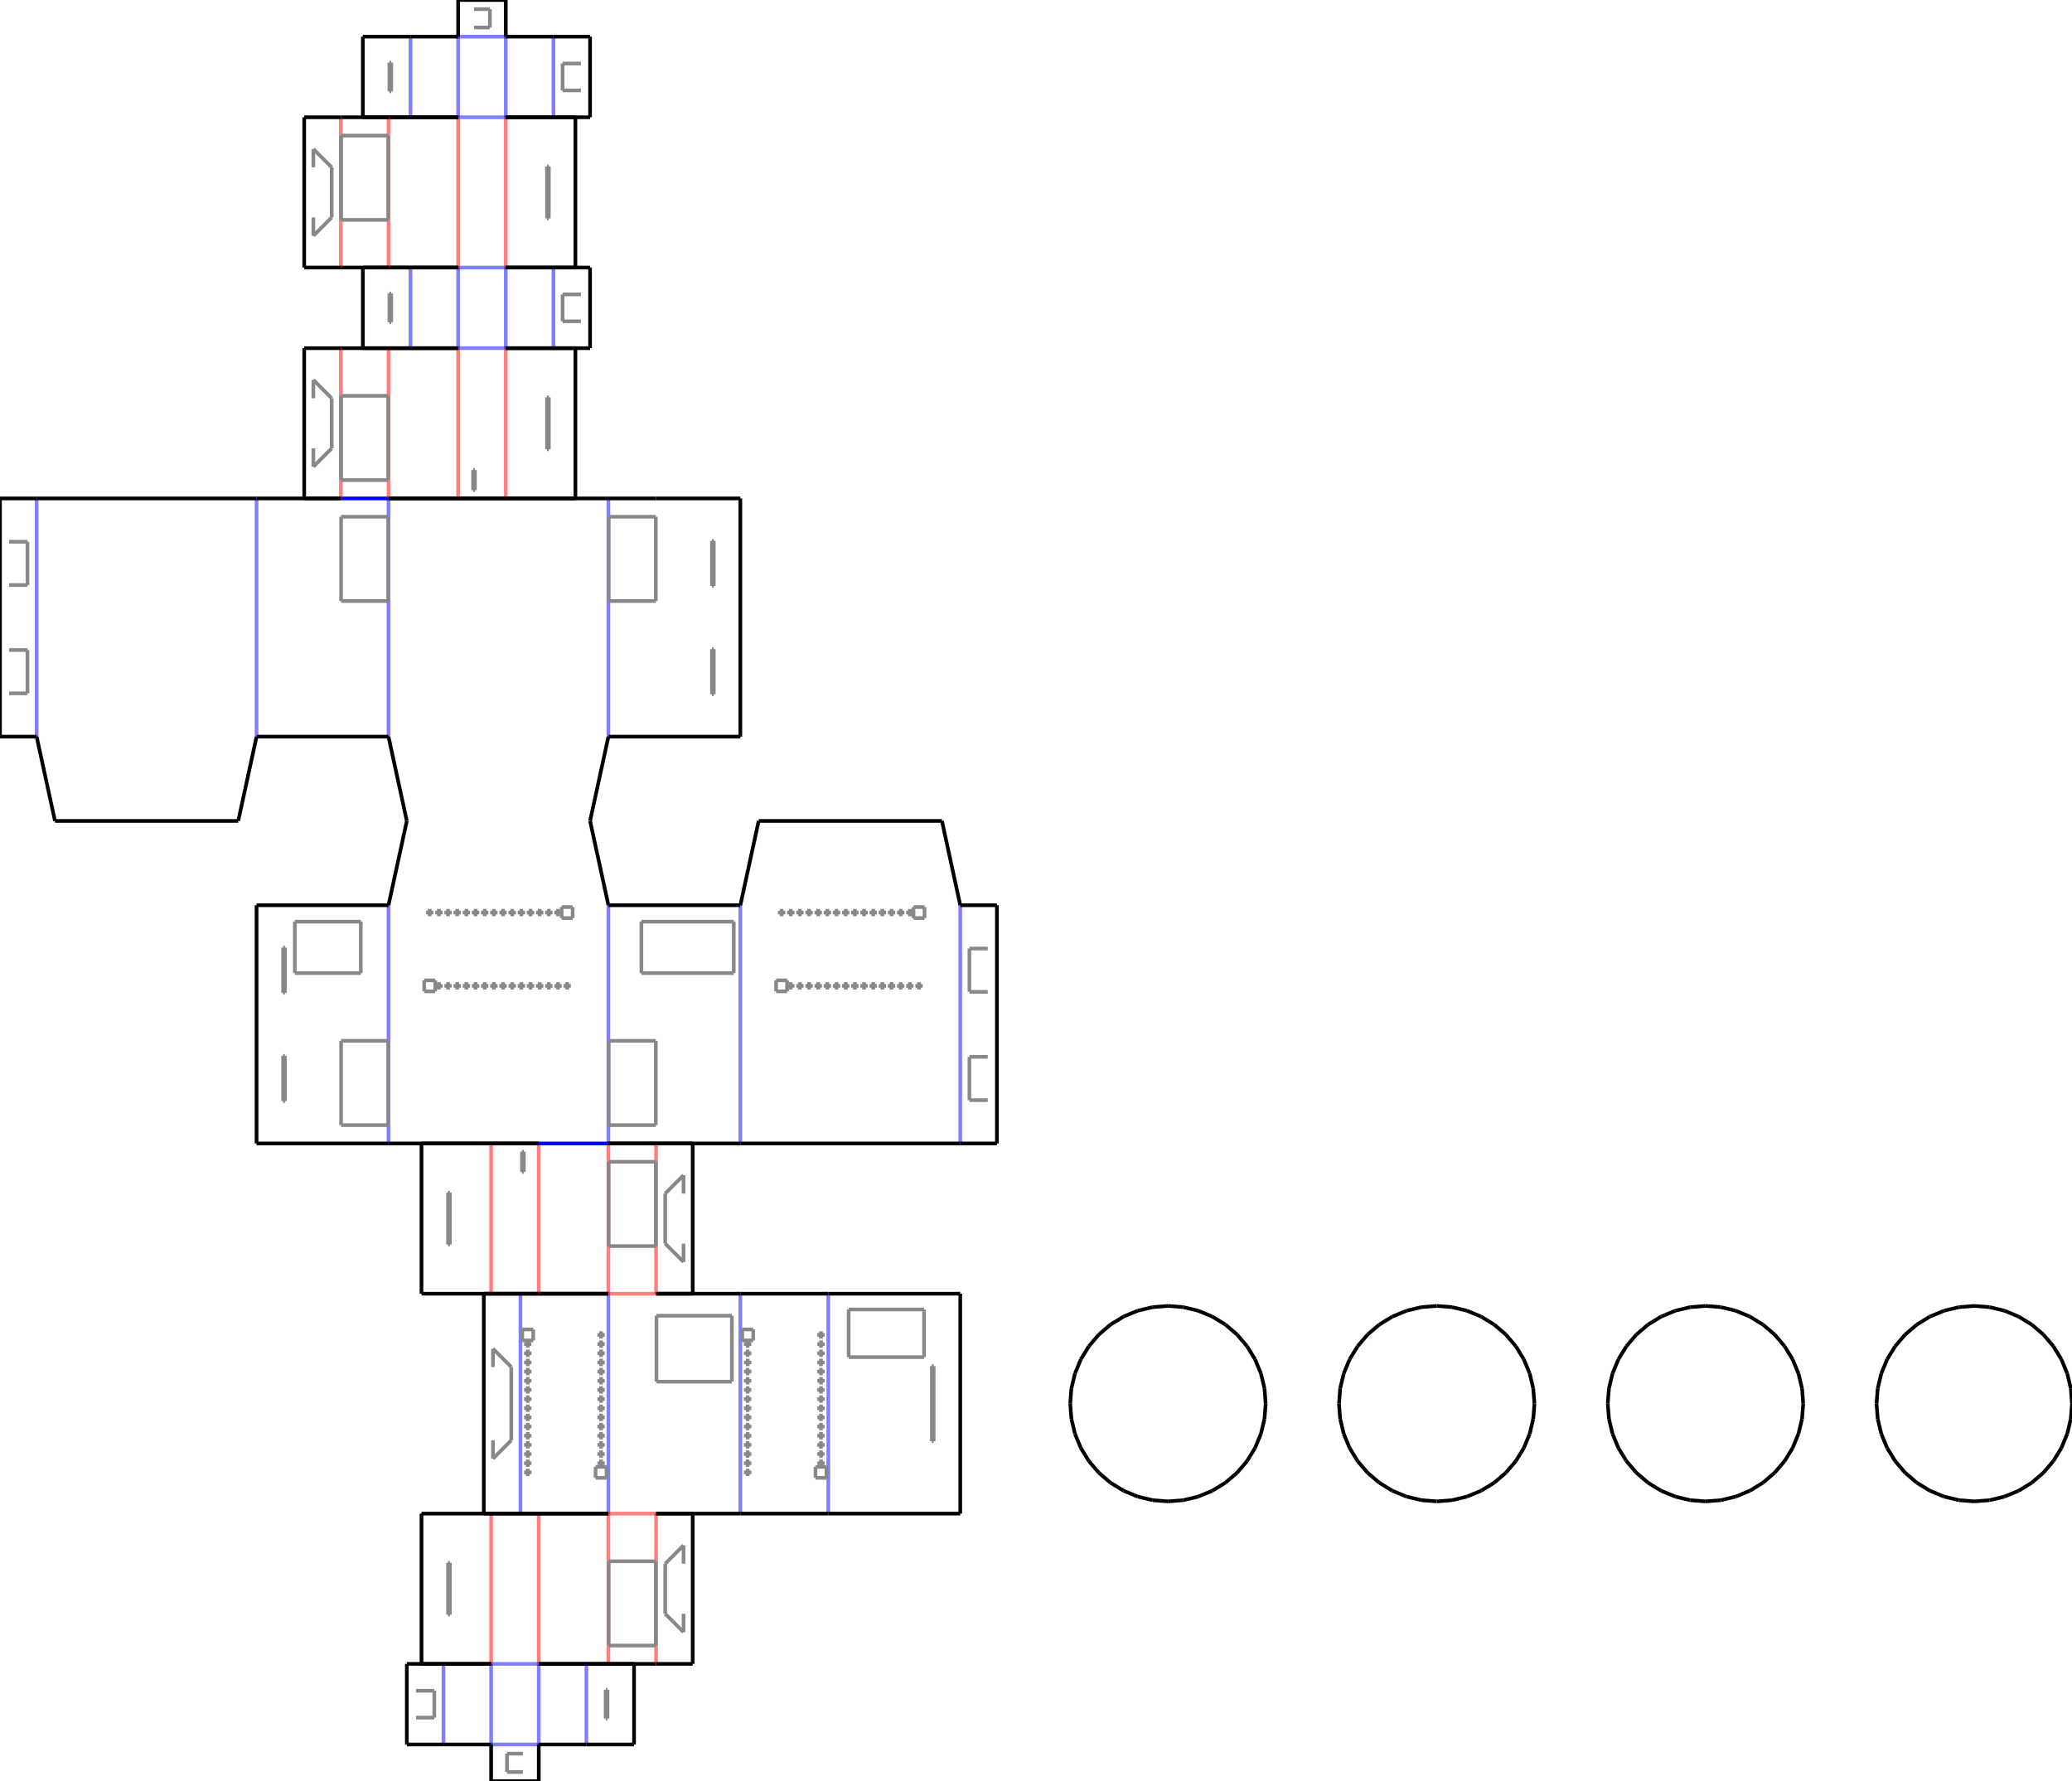 <?xml version="1.0" encoding="utf-8" ?>
<svg xmlns="http://www.w3.org/2000/svg" xmlns:ev="http://www.w3.org/2001/xml-events" xmlns:xlink="http://www.w3.org/1999/xlink" baseProfile="full" height="486mm" version="1.1" viewBox="0 0 565.333 486" width="565.333mm">
  <defs/>
  <line stroke="#000000" x1="166.0" x2="142" y1="353" y2="353"/>
  <line opacity="0.5" stroke="#0000ff" x1="166.0" x2="166.0" y1="353" y2="413"/>
  <line stroke="#000000" x1="142" x2="166.0" y1="413" y2="413"/>
  <line opacity="0.5" stroke="#0000ff" x1="142" x2="142" y1="413" y2="353"/>
  <line opacity="0.5" stroke="#0000ff" x1="202" x2="202" y1="353" y2="413"/>
  <line opacity="0.5" stroke="#ff0000" x1="166.0" x2="179" y1="353" y2="353"/>
  <line stroke="#000000" x1="202" x2="179" y1="353" y2="353"/>
  <line stroke="#000000" x1="202" x2="202" y1="353" y2="353"/>
  <line stroke="#000000" x1="166.0" x2="166.0" y1="353" y2="353"/>
  <line opacity="0.5" stroke="#ff0000" x1="166.0" x2="166.0" y1="353" y2="312"/>
  <line stroke="#000000" x1="179" x2="166.0" y1="312" y2="312"/>
  <line opacity="0.5" stroke="#ff0000" x1="179" x2="179" y1="312" y2="353"/>
  <line stroke="#000000" x1="147" x2="166.0" y1="353" y2="353"/>
  <line opacity="0.5" stroke="#ff0000" x1="147" x2="147" y1="353" y2="312"/>
  <line opacity="1.0" stroke="#0000ff" x1="147" x2="166.0" y1="312" y2="312"/>
  <line stroke="#000000" x1="134" x2="147" y1="353" y2="353"/>
  <line opacity="0.5" stroke="#ff0000" x1="134" x2="134" y1="353" y2="312"/>
  <line stroke="#000000" x1="147" x2="134" y1="312" y2="312"/>
  <line stroke="#000000" x1="115" x2="134" y1="353" y2="353"/>
  <line stroke="#000000" x1="115" x2="115" y1="312" y2="353"/>
  <line stroke="#000000" x1="134" x2="115" y1="312" y2="312"/>
  <line stroke="#000000" x1="106" x2="147" y1="312" y2="312"/>
  <line stroke="#000000" x1="106" x2="106" y1="312" y2="312"/>
  <line stroke="#000000" x1="166.0" x2="166.0" y1="312" y2="312"/>
  <line opacity="0.5" stroke="#0000ff" x1="106" x2="106" y1="312" y2="247"/>
  <line opacity="0.5" stroke="#0000ff" x1="166.0" x2="166.0" y1="312" y2="247"/>
  <line stroke="#000000" x1="70" x2="106" y1="312" y2="312"/>
  <line stroke="#000000" x1="70" x2="70" y1="247" y2="312"/>
  <line stroke="#000000" x1="106" x2="70" y1="247" y2="247"/>
  <line stroke="#000000" x1="111" x2="106" y1="224" y2="247"/>
  <line stroke="#000000" x1="166" x2="161" y1="247" y2="224"/>
  <line stroke="#000000" x1="161" x2="166" y1="224" y2="201"/>
  <line stroke="#000000" x1="106" x2="111" y1="201" y2="224"/>
  <line stroke="#000000" x1="166.0" x2="106" y1="136.0" y2="136.0"/>
  <line opacity="0.5" stroke="#0000ff" x1="166.0" x2="166.0" y1="136.0" y2="201"/>
  <line opacity="0.5" stroke="#0000ff" x1="106" x2="106" y1="136.0" y2="201"/>
  <line stroke="#000000" x1="202" x2="202" y1="201" y2="136.0"/>
  <line stroke="#000000" x1="166.0" x2="202" y1="201" y2="201"/>
  <line stroke="#000000" x1="179" x2="166.0" y1="136.0" y2="136.0"/>
  <line stroke="#000000" x1="202" x2="179" y1="136.0" y2="136.0"/>
  <line stroke="#000000" x1="202" x2="202" y1="136.0" y2="136.0"/>
  <line stroke="#000000" x1="166.0" x2="166.0" y1="136.0" y2="136.0"/>
  <line stroke="#000000" x1="70" x2="106" y1="201" y2="201"/>
  <line opacity="0.5" stroke="#0000ff" x1="70" x2="70" y1="136.0" y2="201"/>
  <line stroke="#000000" x1="93" x2="70" y1="136.0" y2="136.0"/>
  <line opacity="1.0" stroke="#0000ff" x1="106" x2="93" y1="136.0" y2="136.0"/>
  <line stroke="#000000" x1="106" x2="106" y1="136.0" y2="136.0"/>
  <line stroke="#000000" x1="70" x2="70" y1="136.0" y2="136.0"/>
  <line stroke="#000000" x1="106" x2="93" y1="95" y2="95"/>
  <line opacity="0.5" stroke="#ff0000" x1="106" x2="106" y1="95" y2="136.0"/>
  <line opacity="0.5" stroke="#ff0000" x1="93" x2="93" y1="136.0" y2="95"/>
  <line stroke="#000000" x1="125" x2="106" y1="95" y2="95"/>
  <line opacity="0.5" stroke="#ff0000" x1="125" x2="125" y1="95" y2="136.0"/>
  <line stroke="#000000" x1="106" x2="125" y1="136.0" y2="136.0"/>
  <line opacity="0.5" stroke="#0000ff" x1="125" x2="138" y1="95" y2="95"/>
  <line opacity="0.5" stroke="#ff0000" x1="138" x2="138" y1="95" y2="136.0"/>
  <line stroke="#000000" x1="125" x2="138" y1="136.0" y2="136.0"/>
  <line opacity="0.5" stroke="#0000ff" x1="125" x2="125" y1="95" y2="73.0"/>
  <line opacity="0.5" stroke="#0000ff" x1="125" x2="138" y1="73.0" y2="73.0"/>
  <line opacity="0.5" stroke="#0000ff" x1="138" x2="138" y1="95" y2="73.0"/>
  <line stroke="#000000" x1="112" x2="125" y1="95" y2="95"/>
  <line opacity="0.5" stroke="#0000ff" x1="112" x2="112" y1="95" y2="73.0"/>
  <line stroke="#000000" x1="125" x2="112" y1="73.0" y2="73.0"/>
  <line stroke="#000000" x1="99.0" x2="112" y1="95" y2="95"/>
  <line stroke="#000000" x1="99.0" x2="99.0" y1="73.0" y2="95"/>
  <line stroke="#000000" x1="112" x2="99.0" y1="73.0" y2="73.0"/>
  <line opacity="0.5" stroke="#0000ff" x1="138" x2="125" y1="32" y2="32"/>
  <line opacity="0.5" stroke="#ff0000" x1="138" x2="138" y1="32" y2="73.0"/>
  <line opacity="0.5" stroke="#ff0000" x1="125" x2="125" y1="32" y2="73.0"/>
  <line opacity="0.5" stroke="#0000ff" x1="125" x2="125" y1="32" y2="10"/>
  <line opacity="0.5" stroke="#0000ff" x1="125" x2="138" y1="10" y2="10"/>
  <line opacity="0.5" stroke="#0000ff" x1="138" x2="138" y1="32" y2="10"/>
  <line stroke="#000000" x1="112" x2="125" y1="32" y2="32"/>
  <line opacity="0.5" stroke="#0000ff" x1="112" x2="112" y1="32" y2="10"/>
  <line stroke="#000000" x1="125" x2="112" y1="10" y2="10"/>
  <line stroke="#000000" x1="99.0" x2="112" y1="32" y2="32"/>
  <line stroke="#000000" x1="99.0" x2="99.0" y1="10" y2="32"/>
  <line stroke="#000000" x1="112" x2="99.0" y1="10" y2="10"/>
  <line stroke="#000000" x1="125" x2="125" y1="0.0" y2="10"/>
  <line stroke="#000000" x1="138" x2="125" y1="0.0" y2="0.0"/>
  <line stroke="#000000" x1="138" x2="138" y1="10" y2="0.0"/>
  <line stroke="#000000" x1="138" x2="151" y1="32" y2="32"/>
  <line stroke="#000000" x1="151" x2="138" y1="10" y2="10"/>
  <line opacity="0.5" stroke="#0000ff" x1="151" x2="151" y1="10" y2="32"/>
  <line stroke="#000000" x1="161" x2="151" y1="10" y2="10"/>
  <line stroke="#000000" x1="161" x2="161" y1="32" y2="10"/>
  <line stroke="#000000" x1="151" x2="161" y1="32" y2="32"/>
  <line stroke="#000000" x1="157.0" x2="138" y1="32" y2="32"/>
  <line stroke="#000000" x1="157.0" x2="157.0" y1="73.0" y2="32"/>
  <line stroke="#000000" x1="138" x2="157.0" y1="73.0" y2="73.0"/>
  <line stroke="#000000" x1="125" x2="106" y1="32" y2="32"/>
  <line stroke="#000000" x1="106" x2="125" y1="73.0" y2="73.0"/>
  <line opacity="0.5" stroke="#ff0000" x1="106" x2="106" y1="32" y2="73.0"/>
  <line stroke="#000000" x1="106" x2="93" y1="32" y2="32"/>
  <line stroke="#000000" x1="93" x2="106" y1="73.0" y2="73.0"/>
  <line opacity="0.5" stroke="#ff0000" x1="93" x2="93" y1="73.0" y2="32"/>
  <line stroke="#000000" x1="83.0" x2="93" y1="73.0" y2="73.0"/>
  <line stroke="#000000" x1="83.0" x2="83.0" y1="32" y2="73.0"/>
  <line stroke="#000000" x1="93" x2="83.0" y1="32" y2="32"/>
  <line stroke="#000000" x1="138" x2="151" y1="95" y2="95"/>
  <line stroke="#000000" x1="151" x2="138" y1="73.0" y2="73.0"/>
  <line opacity="0.5" stroke="#0000ff" x1="151" x2="151" y1="73.0" y2="95"/>
  <line stroke="#000000" x1="161" x2="151" y1="73.0" y2="73.0"/>
  <line stroke="#000000" x1="161" x2="161" y1="95" y2="73.0"/>
  <line stroke="#000000" x1="151" x2="161" y1="95" y2="95"/>
  <line stroke="#000000" x1="157.0" x2="138" y1="95" y2="95"/>
  <line stroke="#000000" x1="157.0" x2="157.0" y1="136.0" y2="95"/>
  <line stroke="#000000" x1="138" x2="157.0" y1="136.0" y2="136.0"/>
  <line stroke="#000000" x1="83.0" x2="93" y1="136.0" y2="136.0"/>
  <line stroke="#000000" x1="83.0" x2="83.0" y1="95" y2="136.0"/>
  <line stroke="#000000" x1="93" x2="83.0" y1="95" y2="95"/>
  <line stroke="#000000" x1="70" x2="10" y1="136.0" y2="136.0"/>
  <line opacity="0.5" stroke="#0000ff" x1="10" x2="10" y1="201" y2="136.0"/>
  <line stroke="#000000" x1="65" x2="70" y1="224" y2="201"/>
  <line stroke="#000000" x1="15" x2="65" y1="224" y2="224"/>
  <line stroke="#000000" x1="10" x2="15" y1="201" y2="224"/>
  <line stroke="#000000" x1="0.0" x2="10" y1="201" y2="201"/>
  <line stroke="#000000" x1="0.0" x2="0.0" y1="136.0" y2="201"/>
  <line stroke="#000000" x1="10" x2="0.0" y1="136.0" y2="136.0"/>
  <line stroke="#000000" x1="166.0" x2="202" y1="312" y2="312"/>
  <line stroke="#000000" x1="202" x2="166.0" y1="247" y2="247"/>
  <line opacity="0.5" stroke="#0000ff" x1="202" x2="202" y1="312" y2="247"/>
  <line stroke="#000000" x1="202" x2="262.0" y1="312" y2="312"/>
  <line opacity="0.5" stroke="#0000ff" x1="262.0" x2="262.0" y1="247" y2="312"/>
  <line stroke="#000000" x1="207" x2="202" y1="224" y2="247"/>
  <line stroke="#000000" x1="257" x2="207" y1="224" y2="224"/>
  <line stroke="#000000" x1="262" x2="257" y1="247" y2="224"/>
  <line stroke="#000000" x1="272.0" x2="262.0" y1="247" y2="247"/>
  <line stroke="#000000" x1="272.0" x2="272.0" y1="312" y2="247"/>
  <line stroke="#000000" x1="262.0" x2="272.0" y1="312" y2="312"/>
  <line stroke="#000000" x1="189.0" x2="179" y1="312" y2="312"/>
  <line stroke="#000000" x1="189.0" x2="189.0" y1="353" y2="312"/>
  <line stroke="#000000" x1="179" x2="189.0" y1="353" y2="353"/>
  <line stroke="#000000" x1="226" x2="202" y1="353" y2="353"/>
  <line opacity="0.5" stroke="#0000ff" x1="226" x2="226" y1="353" y2="413"/>
  <line stroke="#000000" x1="202" x2="226" y1="413" y2="413"/>
  <line stroke="#000000" x1="262.0" x2="226" y1="353" y2="353"/>
  <line stroke="#000000" x1="262.0" x2="262.0" y1="413" y2="353"/>
  <line stroke="#000000" x1="226" x2="262.0" y1="413" y2="413"/>
  <line stroke="#000000" x1="179" x2="202" y1="413" y2="413"/>
  <line opacity="0.5" stroke="#ff0000" x1="179" x2="166.0" y1="413" y2="413"/>
  <line stroke="#000000" x1="166.0" x2="166.0" y1="413" y2="413"/>
  <line stroke="#000000" x1="202" x2="202" y1="413" y2="413"/>
  <line stroke="#000000" x1="166.0" x2="179" y1="454" y2="454"/>
  <line opacity="0.5" stroke="#ff0000" x1="166.0" x2="166.0" y1="454" y2="413"/>
  <line opacity="0.5" stroke="#ff0000" x1="179" x2="179" y1="413" y2="454"/>
  <line stroke="#000000" x1="147" x2="166.0" y1="454" y2="454"/>
  <line opacity="0.5" stroke="#ff0000" x1="147" x2="147" y1="454" y2="413"/>
  <line stroke="#000000" x1="166.0" x2="147" y1="413" y2="413"/>
  <line opacity="0.5" stroke="#0000ff" x1="147" x2="134" y1="454" y2="454"/>
  <line opacity="0.5" stroke="#ff0000" x1="134" x2="134" y1="454" y2="413"/>
  <line stroke="#000000" x1="147" x2="134" y1="413" y2="413"/>
  <line opacity="0.5" stroke="#0000ff" x1="147" x2="147" y1="454" y2="476"/>
  <line opacity="0.5" stroke="#0000ff" x1="147" x2="134" y1="476" y2="476"/>
  <line opacity="0.5" stroke="#0000ff" x1="134" x2="134" y1="454" y2="476"/>
  <line stroke="#000000" x1="160" x2="147" y1="454" y2="454"/>
  <line opacity="0.5" stroke="#0000ff" x1="160" x2="160" y1="454" y2="476"/>
  <line stroke="#000000" x1="147" x2="160" y1="476" y2="476"/>
  <line stroke="#000000" x1="173.0" x2="160" y1="454" y2="454"/>
  <line stroke="#000000" x1="173.0" x2="173.0" y1="476" y2="454"/>
  <line stroke="#000000" x1="160" x2="173.0" y1="476" y2="476"/>
  <line stroke="#000000" x1="147" x2="147" y1="486" y2="476"/>
  <line stroke="#000000" x1="134" x2="147" y1="486" y2="486"/>
  <line stroke="#000000" x1="134" x2="134" y1="476" y2="486"/>
  <line stroke="#000000" x1="134" x2="121" y1="454" y2="454"/>
  <line stroke="#000000" x1="121" x2="134" y1="476" y2="476"/>
  <line opacity="0.5" stroke="#0000ff" x1="121" x2="121" y1="476" y2="454"/>
  <line stroke="#000000" x1="111" x2="121" y1="476" y2="476"/>
  <line stroke="#000000" x1="111" x2="111" y1="454" y2="476"/>
  <line stroke="#000000" x1="121" x2="111" y1="454" y2="454"/>
  <line stroke="#000000" x1="115" x2="134" y1="454" y2="454"/>
  <line stroke="#000000" x1="115" x2="115" y1="413" y2="454"/>
  <line stroke="#000000" x1="134" x2="115" y1="413" y2="413"/>
  <line stroke="#000000" x1="189.0" x2="179" y1="413" y2="413"/>
  <line stroke="#000000" x1="189.0" x2="189.0" y1="454" y2="413"/>
  <line stroke="#000000" x1="179" x2="189.0" y1="454" y2="454"/>
  <line stroke="#000000" x1="132.0" x2="142" y1="413" y2="413"/>
  <line stroke="#000000" x1="132.0" x2="132.0" y1="353" y2="413"/>
  <line stroke="#000000" x1="142" x2="132.0" y1="353" y2="353"/>
  <line stroke="#888888" x1="142.5" x2="142.5" y1="365.75" y2="362.75"/>
  <line stroke="#888888" x1="142.5" x2="145.5" y1="362.75" y2="362.75"/>
  <line stroke="#888888" x1="145.5" x2="145.5" y1="362.75" y2="365.75"/>
  <line stroke="#888888" x1="145.5" x2="142.5" y1="365.75" y2="365.75"/>
  <line stroke="#888888" x1="163.5" x2="163.5" y1="364.75" y2="363.75"/>
  <line stroke="#888888" x1="163.5" x2="164.5" y1="363.75" y2="363.75"/>
  <line stroke="#888888" x1="164.5" x2="164.5" y1="363.75" y2="364.75"/>
  <line stroke="#888888" x1="164.5" x2="163.5" y1="364.75" y2="364.75"/>
  <line stroke="#888888" x1="143.5" x2="143.5" y1="367.25" y2="366.25"/>
  <line stroke="#888888" x1="143.5" x2="144.5" y1="366.25" y2="366.25"/>
  <line stroke="#888888" x1="144.5" x2="144.5" y1="366.25" y2="367.25"/>
  <line stroke="#888888" x1="144.5" x2="143.5" y1="367.25" y2="367.25"/>
  <line stroke="#888888" x1="163.5" x2="163.5" y1="367.25" y2="366.25"/>
  <line stroke="#888888" x1="163.5" x2="164.5" y1="366.25" y2="366.25"/>
  <line stroke="#888888" x1="164.5" x2="164.5" y1="366.25" y2="367.25"/>
  <line stroke="#888888" x1="164.5" x2="163.5" y1="367.25" y2="367.25"/>
  <line stroke="#888888" x1="143.5" x2="143.5" y1="369.75" y2="368.75"/>
  <line stroke="#888888" x1="143.5" x2="144.5" y1="368.75" y2="368.75"/>
  <line stroke="#888888" x1="144.5" x2="144.5" y1="368.75" y2="369.75"/>
  <line stroke="#888888" x1="144.5" x2="143.5" y1="369.75" y2="369.75"/>
  <line stroke="#888888" x1="163.5" x2="163.5" y1="369.75" y2="368.75"/>
  <line stroke="#888888" x1="163.5" x2="164.5" y1="368.75" y2="368.75"/>
  <line stroke="#888888" x1="164.5" x2="164.5" y1="368.75" y2="369.75"/>
  <line stroke="#888888" x1="164.5" x2="163.5" y1="369.75" y2="369.75"/>
  <line stroke="#888888" x1="143.5" x2="143.5" y1="372.25" y2="371.25"/>
  <line stroke="#888888" x1="143.5" x2="144.5" y1="371.25" y2="371.25"/>
  <line stroke="#888888" x1="144.5" x2="144.5" y1="371.25" y2="372.25"/>
  <line stroke="#888888" x1="144.5" x2="143.5" y1="372.25" y2="372.25"/>
  <line stroke="#888888" x1="163.5" x2="163.5" y1="372.25" y2="371.25"/>
  <line stroke="#888888" x1="163.5" x2="164.5" y1="371.25" y2="371.25"/>
  <line stroke="#888888" x1="164.5" x2="164.5" y1="371.25" y2="372.25"/>
  <line stroke="#888888" x1="164.5" x2="163.5" y1="372.25" y2="372.25"/>
  <line stroke="#888888" x1="143.5" x2="143.5" y1="374.75" y2="373.75"/>
  <line stroke="#888888" x1="143.5" x2="144.5" y1="373.75" y2="373.75"/>
  <line stroke="#888888" x1="144.5" x2="144.5" y1="373.75" y2="374.75"/>
  <line stroke="#888888" x1="144.5" x2="143.5" y1="374.75" y2="374.75"/>
  <line stroke="#888888" x1="163.5" x2="163.5" y1="374.75" y2="373.75"/>
  <line stroke="#888888" x1="163.5" x2="164.5" y1="373.75" y2="373.75"/>
  <line stroke="#888888" x1="164.5" x2="164.5" y1="373.75" y2="374.75"/>
  <line stroke="#888888" x1="164.5" x2="163.5" y1="374.75" y2="374.75"/>
  <line stroke="#888888" x1="143.5" x2="143.5" y1="377.25" y2="376.25"/>
  <line stroke="#888888" x1="143.5" x2="144.5" y1="376.25" y2="376.25"/>
  <line stroke="#888888" x1="144.5" x2="144.5" y1="376.25" y2="377.25"/>
  <line stroke="#888888" x1="144.5" x2="143.5" y1="377.25" y2="377.25"/>
  <line stroke="#888888" x1="163.5" x2="163.5" y1="377.25" y2="376.25"/>
  <line stroke="#888888" x1="163.5" x2="164.5" y1="376.25" y2="376.25"/>
  <line stroke="#888888" x1="164.5" x2="164.5" y1="376.25" y2="377.25"/>
  <line stroke="#888888" x1="164.5" x2="163.5" y1="377.25" y2="377.25"/>
  <line stroke="#888888" x1="143.5" x2="143.5" y1="379.75" y2="378.75"/>
  <line stroke="#888888" x1="143.5" x2="144.5" y1="378.75" y2="378.75"/>
  <line stroke="#888888" x1="144.5" x2="144.5" y1="378.75" y2="379.75"/>
  <line stroke="#888888" x1="144.5" x2="143.5" y1="379.75" y2="379.75"/>
  <line stroke="#888888" x1="163.5" x2="163.5" y1="379.75" y2="378.75"/>
  <line stroke="#888888" x1="163.5" x2="164.5" y1="378.75" y2="378.75"/>
  <line stroke="#888888" x1="164.5" x2="164.5" y1="378.75" y2="379.75"/>
  <line stroke="#888888" x1="164.5" x2="163.5" y1="379.75" y2="379.75"/>
  <line stroke="#888888" x1="143.5" x2="143.5" y1="382.25" y2="381.25"/>
  <line stroke="#888888" x1="143.5" x2="144.5" y1="381.25" y2="381.25"/>
  <line stroke="#888888" x1="144.5" x2="144.5" y1="381.25" y2="382.25"/>
  <line stroke="#888888" x1="144.5" x2="143.5" y1="382.25" y2="382.25"/>
  <line stroke="#888888" x1="163.5" x2="163.5" y1="382.25" y2="381.25"/>
  <line stroke="#888888" x1="163.5" x2="164.5" y1="381.25" y2="381.25"/>
  <line stroke="#888888" x1="164.5" x2="164.5" y1="381.25" y2="382.25"/>
  <line stroke="#888888" x1="164.5" x2="163.5" y1="382.25" y2="382.25"/>
  <line stroke="#888888" x1="143.5" x2="143.5" y1="384.75" y2="383.75"/>
  <line stroke="#888888" x1="143.5" x2="144.5" y1="383.75" y2="383.75"/>
  <line stroke="#888888" x1="144.5" x2="144.5" y1="383.75" y2="384.75"/>
  <line stroke="#888888" x1="144.5" x2="143.5" y1="384.75" y2="384.75"/>
  <line stroke="#888888" x1="163.5" x2="163.5" y1="384.75" y2="383.75"/>
  <line stroke="#888888" x1="163.5" x2="164.5" y1="383.75" y2="383.75"/>
  <line stroke="#888888" x1="164.5" x2="164.5" y1="383.75" y2="384.75"/>
  <line stroke="#888888" x1="164.5" x2="163.5" y1="384.75" y2="384.75"/>
  <line stroke="#888888" x1="143.5" x2="143.5" y1="387.25" y2="386.25"/>
  <line stroke="#888888" x1="143.5" x2="144.5" y1="386.25" y2="386.25"/>
  <line stroke="#888888" x1="144.5" x2="144.5" y1="386.25" y2="387.25"/>
  <line stroke="#888888" x1="144.5" x2="143.5" y1="387.25" y2="387.25"/>
  <line stroke="#888888" x1="163.5" x2="163.5" y1="387.25" y2="386.25"/>
  <line stroke="#888888" x1="163.5" x2="164.5" y1="386.25" y2="386.25"/>
  <line stroke="#888888" x1="164.5" x2="164.5" y1="386.25" y2="387.25"/>
  <line stroke="#888888" x1="164.5" x2="163.5" y1="387.25" y2="387.25"/>
  <line stroke="#888888" x1="143.5" x2="143.5" y1="389.75" y2="388.75"/>
  <line stroke="#888888" x1="143.5" x2="144.5" y1="388.75" y2="388.75"/>
  <line stroke="#888888" x1="144.5" x2="144.5" y1="388.75" y2="389.75"/>
  <line stroke="#888888" x1="144.5" x2="143.5" y1="389.75" y2="389.75"/>
  <line stroke="#888888" x1="163.5" x2="163.5" y1="389.75" y2="388.75"/>
  <line stroke="#888888" x1="163.5" x2="164.5" y1="388.75" y2="388.75"/>
  <line stroke="#888888" x1="164.5" x2="164.5" y1="388.75" y2="389.75"/>
  <line stroke="#888888" x1="164.5" x2="163.5" y1="389.75" y2="389.75"/>
  <line stroke="#888888" x1="143.5" x2="143.5" y1="392.25" y2="391.25"/>
  <line stroke="#888888" x1="143.5" x2="144.5" y1="391.25" y2="391.25"/>
  <line stroke="#888888" x1="144.5" x2="144.5" y1="391.25" y2="392.25"/>
  <line stroke="#888888" x1="144.5" x2="143.5" y1="392.25" y2="392.25"/>
  <line stroke="#888888" x1="163.5" x2="163.5" y1="392.25" y2="391.25"/>
  <line stroke="#888888" x1="163.5" x2="164.5" y1="391.25" y2="391.25"/>
  <line stroke="#888888" x1="164.5" x2="164.5" y1="391.25" y2="392.25"/>
  <line stroke="#888888" x1="164.5" x2="163.5" y1="392.25" y2="392.25"/>
  <line stroke="#888888" x1="143.5" x2="143.5" y1="394.75" y2="393.75"/>
  <line stroke="#888888" x1="143.5" x2="144.5" y1="393.75" y2="393.75"/>
  <line stroke="#888888" x1="144.5" x2="144.5" y1="393.75" y2="394.75"/>
  <line stroke="#888888" x1="144.5" x2="143.5" y1="394.75" y2="394.75"/>
  <line stroke="#888888" x1="163.5" x2="163.5" y1="394.75" y2="393.75"/>
  <line stroke="#888888" x1="163.5" x2="164.5" y1="393.75" y2="393.75"/>
  <line stroke="#888888" x1="164.5" x2="164.5" y1="393.75" y2="394.75"/>
  <line stroke="#888888" x1="164.5" x2="163.5" y1="394.75" y2="394.75"/>
  <line stroke="#888888" x1="143.5" x2="143.5" y1="397.25" y2="396.25"/>
  <line stroke="#888888" x1="143.5" x2="144.5" y1="396.25" y2="396.25"/>
  <line stroke="#888888" x1="144.5" x2="144.5" y1="396.25" y2="397.25"/>
  <line stroke="#888888" x1="144.5" x2="143.5" y1="397.25" y2="397.25"/>
  <line stroke="#888888" x1="163.5" x2="163.5" y1="397.25" y2="396.25"/>
  <line stroke="#888888" x1="163.5" x2="164.5" y1="396.25" y2="396.25"/>
  <line stroke="#888888" x1="164.5" x2="164.5" y1="396.25" y2="397.25"/>
  <line stroke="#888888" x1="164.5" x2="163.5" y1="397.25" y2="397.25"/>
  <line stroke="#888888" x1="143.5" x2="143.5" y1="399.75" y2="398.75"/>
  <line stroke="#888888" x1="143.5" x2="144.5" y1="398.75" y2="398.75"/>
  <line stroke="#888888" x1="144.5" x2="144.5" y1="398.75" y2="399.75"/>
  <line stroke="#888888" x1="144.5" x2="143.5" y1="399.75" y2="399.75"/>
  <line stroke="#888888" x1="163.5" x2="163.5" y1="399.75" y2="398.75"/>
  <line stroke="#888888" x1="163.5" x2="164.5" y1="398.75" y2="398.75"/>
  <line stroke="#888888" x1="164.5" x2="164.5" y1="398.75" y2="399.75"/>
  <line stroke="#888888" x1="164.5" x2="163.5" y1="399.75" y2="399.75"/>
  <line stroke="#888888" x1="143.5" x2="143.5" y1="402.25" y2="401.25"/>
  <line stroke="#888888" x1="143.5" x2="144.5" y1="401.25" y2="401.25"/>
  <line stroke="#888888" x1="144.5" x2="144.5" y1="401.25" y2="402.25"/>
  <line stroke="#888888" x1="144.5" x2="143.5" y1="402.25" y2="402.25"/>
  <line stroke="#888888" x1="162.5" x2="162.5" y1="403.25" y2="400.25"/>
  <line stroke="#888888" x1="162.5" x2="165.5" y1="400.25" y2="400.25"/>
  <line stroke="#888888" x1="165.5" x2="165.5" y1="400.25" y2="403.25"/>
  <line stroke="#888888" x1="165.5" x2="162.5" y1="403.25" y2="403.25"/>
  <line stroke="#888888" x1="179.114" x2="179.114" y1="377" y2="359.0"/>
  <line stroke="#888888" x1="179.114" x2="199.686" y1="359.0" y2="359.0"/>
  <line stroke="#888888" x1="199.686" x2="199.686" y1="359.0" y2="377"/>
  <line stroke="#888888" x1="199.686" x2="179.114" y1="377" y2="377"/>
  <line stroke="#888888" x1="178.935" x2="166.065" y1="340" y2="340"/>
  <line stroke="#888888" x1="166.065" x2="166.065" y1="340" y2="317"/>
  <line stroke="#888888" x1="166.065" x2="178.935" y1="317" y2="317"/>
  <line stroke="#888888" x1="178.935" x2="178.935" y1="317" y2="340"/>
  <line stroke="#888888" x1="142.917" x2="142.917" y1="319.75" y2="314.25"/>
  <line stroke="#888888" x1="142.917" x2="142.417" y1="314.25" y2="314.25"/>
  <line stroke="#888888" x1="142.417" x2="142.417" y1="314.25" y2="319.75"/>
  <line stroke="#888888" x1="142.417" x2="142.917" y1="319.75" y2="319.75"/>
  <line stroke="#888888" x1="122.75" x2="122.75" y1="325.417" y2="339.583"/>
  <line stroke="#888888" x1="122.75" x2="122.25" y1="339.583" y2="339.583"/>
  <line stroke="#888888" x1="122.25" x2="122.25" y1="339.583" y2="325.417"/>
  <line stroke="#888888" x1="122.25" x2="122.75" y1="325.417" y2="325.417"/>
  <line stroke="#888888" x1="118.75" x2="115.75" y1="270.5" y2="270.5"/>
  <line stroke="#888888" x1="115.75" x2="115.75" y1="270.5" y2="267.5"/>
  <line stroke="#888888" x1="115.75" x2="118.75" y1="267.5" y2="267.5"/>
  <line stroke="#888888" x1="118.75" x2="118.75" y1="267.5" y2="270.5"/>
  <line stroke="#888888" x1="117.75" x2="116.75" y1="249.5" y2="249.5"/>
  <line stroke="#888888" x1="116.75" x2="116.75" y1="249.5" y2="248.5"/>
  <line stroke="#888888" x1="116.75" x2="117.75" y1="248.5" y2="248.5"/>
  <line stroke="#888888" x1="117.75" x2="117.75" y1="248.5" y2="249.5"/>
  <line stroke="#888888" x1="120.25" x2="119.25" y1="269.5" y2="269.5"/>
  <line stroke="#888888" x1="119.25" x2="119.25" y1="269.5" y2="268.5"/>
  <line stroke="#888888" x1="119.25" x2="120.25" y1="268.5" y2="268.5"/>
  <line stroke="#888888" x1="120.25" x2="120.25" y1="268.5" y2="269.5"/>
  <line stroke="#888888" x1="120.25" x2="119.25" y1="249.5" y2="249.5"/>
  <line stroke="#888888" x1="119.25" x2="119.25" y1="249.5" y2="248.5"/>
  <line stroke="#888888" x1="119.25" x2="120.25" y1="248.5" y2="248.5"/>
  <line stroke="#888888" x1="120.25" x2="120.25" y1="248.5" y2="249.5"/>
  <line stroke="#888888" x1="122.75" x2="121.75" y1="269.5" y2="269.5"/>
  <line stroke="#888888" x1="121.75" x2="121.75" y1="269.5" y2="268.5"/>
  <line stroke="#888888" x1="121.75" x2="122.75" y1="268.5" y2="268.5"/>
  <line stroke="#888888" x1="122.75" x2="122.75" y1="268.5" y2="269.5"/>
  <line stroke="#888888" x1="122.75" x2="121.75" y1="249.5" y2="249.5"/>
  <line stroke="#888888" x1="121.75" x2="121.75" y1="249.5" y2="248.5"/>
  <line stroke="#888888" x1="121.75" x2="122.75" y1="248.5" y2="248.5"/>
  <line stroke="#888888" x1="122.75" x2="122.75" y1="248.5" y2="249.5"/>
  <line stroke="#888888" x1="125.25" x2="124.25" y1="269.5" y2="269.5"/>
  <line stroke="#888888" x1="124.25" x2="124.25" y1="269.5" y2="268.5"/>
  <line stroke="#888888" x1="124.25" x2="125.25" y1="268.5" y2="268.5"/>
  <line stroke="#888888" x1="125.25" x2="125.25" y1="268.5" y2="269.5"/>
  <line stroke="#888888" x1="125.25" x2="124.25" y1="249.5" y2="249.5"/>
  <line stroke="#888888" x1="124.25" x2="124.25" y1="249.5" y2="248.5"/>
  <line stroke="#888888" x1="124.25" x2="125.25" y1="248.5" y2="248.5"/>
  <line stroke="#888888" x1="125.25" x2="125.25" y1="248.5" y2="249.5"/>
  <line stroke="#888888" x1="127.75" x2="126.75" y1="269.5" y2="269.5"/>
  <line stroke="#888888" x1="126.75" x2="126.75" y1="269.5" y2="268.5"/>
  <line stroke="#888888" x1="126.75" x2="127.75" y1="268.5" y2="268.5"/>
  <line stroke="#888888" x1="127.75" x2="127.75" y1="268.5" y2="269.5"/>
  <line stroke="#888888" x1="127.75" x2="126.75" y1="249.5" y2="249.5"/>
  <line stroke="#888888" x1="126.75" x2="126.75" y1="249.5" y2="248.5"/>
  <line stroke="#888888" x1="126.75" x2="127.75" y1="248.5" y2="248.5"/>
  <line stroke="#888888" x1="127.75" x2="127.75" y1="248.5" y2="249.5"/>
  <line stroke="#888888" x1="130.25" x2="129.25" y1="269.5" y2="269.5"/>
  <line stroke="#888888" x1="129.25" x2="129.25" y1="269.5" y2="268.5"/>
  <line stroke="#888888" x1="129.25" x2="130.25" y1="268.5" y2="268.5"/>
  <line stroke="#888888" x1="130.25" x2="130.25" y1="268.5" y2="269.5"/>
  <line stroke="#888888" x1="130.25" x2="129.25" y1="249.5" y2="249.5"/>
  <line stroke="#888888" x1="129.25" x2="129.25" y1="249.5" y2="248.5"/>
  <line stroke="#888888" x1="129.25" x2="130.25" y1="248.5" y2="248.5"/>
  <line stroke="#888888" x1="130.25" x2="130.25" y1="248.5" y2="249.5"/>
  <line stroke="#888888" x1="132.75" x2="131.75" y1="269.5" y2="269.5"/>
  <line stroke="#888888" x1="131.75" x2="131.75" y1="269.5" y2="268.5"/>
  <line stroke="#888888" x1="131.75" x2="132.75" y1="268.5" y2="268.5"/>
  <line stroke="#888888" x1="132.75" x2="132.75" y1="268.5" y2="269.5"/>
  <line stroke="#888888" x1="132.75" x2="131.75" y1="249.5" y2="249.5"/>
  <line stroke="#888888" x1="131.75" x2="131.75" y1="249.5" y2="248.5"/>
  <line stroke="#888888" x1="131.75" x2="132.75" y1="248.5" y2="248.5"/>
  <line stroke="#888888" x1="132.75" x2="132.75" y1="248.5" y2="249.5"/>
  <line stroke="#888888" x1="135.25" x2="134.25" y1="269.5" y2="269.5"/>
  <line stroke="#888888" x1="134.25" x2="134.25" y1="269.5" y2="268.5"/>
  <line stroke="#888888" x1="134.25" x2="135.25" y1="268.5" y2="268.5"/>
  <line stroke="#888888" x1="135.25" x2="135.25" y1="268.5" y2="269.5"/>
  <line stroke="#888888" x1="135.25" x2="134.25" y1="249.5" y2="249.5"/>
  <line stroke="#888888" x1="134.25" x2="134.25" y1="249.5" y2="248.5"/>
  <line stroke="#888888" x1="134.25" x2="135.25" y1="248.5" y2="248.5"/>
  <line stroke="#888888" x1="135.25" x2="135.25" y1="248.5" y2="249.5"/>
  <line stroke="#888888" x1="137.75" x2="136.75" y1="269.5" y2="269.5"/>
  <line stroke="#888888" x1="136.75" x2="136.75" y1="269.5" y2="268.5"/>
  <line stroke="#888888" x1="136.75" x2="137.75" y1="268.5" y2="268.5"/>
  <line stroke="#888888" x1="137.75" x2="137.75" y1="268.5" y2="269.5"/>
  <line stroke="#888888" x1="137.75" x2="136.75" y1="249.5" y2="249.5"/>
  <line stroke="#888888" x1="136.75" x2="136.75" y1="249.5" y2="248.5"/>
  <line stroke="#888888" x1="136.75" x2="137.75" y1="248.5" y2="248.5"/>
  <line stroke="#888888" x1="137.75" x2="137.75" y1="248.5" y2="249.5"/>
  <line stroke="#888888" x1="140.25" x2="139.25" y1="269.5" y2="269.5"/>
  <line stroke="#888888" x1="139.25" x2="139.25" y1="269.5" y2="268.5"/>
  <line stroke="#888888" x1="139.25" x2="140.25" y1="268.5" y2="268.5"/>
  <line stroke="#888888" x1="140.25" x2="140.25" y1="268.5" y2="269.5"/>
  <line stroke="#888888" x1="140.25" x2="139.25" y1="249.5" y2="249.5"/>
  <line stroke="#888888" x1="139.25" x2="139.25" y1="249.5" y2="248.5"/>
  <line stroke="#888888" x1="139.25" x2="140.25" y1="248.5" y2="248.5"/>
  <line stroke="#888888" x1="140.25" x2="140.25" y1="248.5" y2="249.5"/>
  <line stroke="#888888" x1="142.75" x2="141.75" y1="269.5" y2="269.5"/>
  <line stroke="#888888" x1="141.75" x2="141.75" y1="269.5" y2="268.5"/>
  <line stroke="#888888" x1="141.75" x2="142.75" y1="268.5" y2="268.5"/>
  <line stroke="#888888" x1="142.75" x2="142.75" y1="268.5" y2="269.5"/>
  <line stroke="#888888" x1="142.75" x2="141.75" y1="249.5" y2="249.5"/>
  <line stroke="#888888" x1="141.75" x2="141.75" y1="249.5" y2="248.5"/>
  <line stroke="#888888" x1="141.75" x2="142.75" y1="248.5" y2="248.5"/>
  <line stroke="#888888" x1="142.75" x2="142.75" y1="248.5" y2="249.5"/>
  <line stroke="#888888" x1="145.25" x2="144.25" y1="269.5" y2="269.5"/>
  <line stroke="#888888" x1="144.25" x2="144.25" y1="269.5" y2="268.5"/>
  <line stroke="#888888" x1="144.25" x2="145.25" y1="268.5" y2="268.5"/>
  <line stroke="#888888" x1="145.25" x2="145.25" y1="268.5" y2="269.5"/>
  <line stroke="#888888" x1="145.25" x2="144.25" y1="249.5" y2="249.5"/>
  <line stroke="#888888" x1="144.25" x2="144.25" y1="249.5" y2="248.5"/>
  <line stroke="#888888" x1="144.25" x2="145.25" y1="248.5" y2="248.5"/>
  <line stroke="#888888" x1="145.25" x2="145.25" y1="248.5" y2="249.5"/>
  <line stroke="#888888" x1="147.75" x2="146.75" y1="269.5" y2="269.5"/>
  <line stroke="#888888" x1="146.75" x2="146.75" y1="269.5" y2="268.5"/>
  <line stroke="#888888" x1="146.75" x2="147.75" y1="268.5" y2="268.5"/>
  <line stroke="#888888" x1="147.75" x2="147.75" y1="268.5" y2="269.5"/>
  <line stroke="#888888" x1="147.75" x2="146.75" y1="249.5" y2="249.5"/>
  <line stroke="#888888" x1="146.75" x2="146.75" y1="249.5" y2="248.5"/>
  <line stroke="#888888" x1="146.75" x2="147.75" y1="248.5" y2="248.5"/>
  <line stroke="#888888" x1="147.75" x2="147.75" y1="248.5" y2="249.5"/>
  <line stroke="#888888" x1="150.25" x2="149.25" y1="269.5" y2="269.5"/>
  <line stroke="#888888" x1="149.25" x2="149.25" y1="269.5" y2="268.5"/>
  <line stroke="#888888" x1="149.25" x2="150.25" y1="268.5" y2="268.5"/>
  <line stroke="#888888" x1="150.25" x2="150.25" y1="268.5" y2="269.5"/>
  <line stroke="#888888" x1="150.25" x2="149.25" y1="249.5" y2="249.5"/>
  <line stroke="#888888" x1="149.25" x2="149.25" y1="249.5" y2="248.5"/>
  <line stroke="#888888" x1="149.25" x2="150.25" y1="248.5" y2="248.5"/>
  <line stroke="#888888" x1="150.25" x2="150.25" y1="248.5" y2="249.5"/>
  <line stroke="#888888" x1="152.75" x2="151.75" y1="269.5" y2="269.5"/>
  <line stroke="#888888" x1="151.75" x2="151.75" y1="269.5" y2="268.5"/>
  <line stroke="#888888" x1="151.75" x2="152.75" y1="268.5" y2="268.5"/>
  <line stroke="#888888" x1="152.75" x2="152.75" y1="268.5" y2="269.5"/>
  <line stroke="#888888" x1="152.75" x2="151.75" y1="249.5" y2="249.5"/>
  <line stroke="#888888" x1="151.75" x2="151.75" y1="249.5" y2="248.5"/>
  <line stroke="#888888" x1="151.75" x2="152.75" y1="248.5" y2="248.5"/>
  <line stroke="#888888" x1="152.75" x2="152.75" y1="248.5" y2="249.5"/>
  <line stroke="#888888" x1="155.25" x2="154.25" y1="269.5" y2="269.5"/>
  <line stroke="#888888" x1="154.25" x2="154.25" y1="269.5" y2="268.5"/>
  <line stroke="#888888" x1="154.25" x2="155.25" y1="268.5" y2="268.5"/>
  <line stroke="#888888" x1="155.25" x2="155.25" y1="268.5" y2="269.5"/>
  <line stroke="#888888" x1="156.25" x2="153.25" y1="250.5" y2="250.5"/>
  <line stroke="#888888" x1="153.25" x2="153.25" y1="250.5" y2="247.5"/>
  <line stroke="#888888" x1="153.25" x2="156.25" y1="247.5" y2="247.5"/>
  <line stroke="#888888" x1="156.25" x2="156.25" y1="247.5" y2="250.5"/>
  <line stroke="#888888" x1="98.44" x2="98.44" y1="251.48" y2="265.52"/>
  <line stroke="#888888" x1="98.44" x2="80.44" y1="265.52" y2="265.52"/>
  <line stroke="#888888" x1="80.44" x2="80.44" y1="265.52" y2="251.48"/>
  <line stroke="#888888" x1="80.44" x2="98.44" y1="251.48" y2="251.48"/>
  <line stroke="#888888" x1="105.935" x2="93.065" y1="307" y2="307"/>
  <line stroke="#888888" x1="93.065" x2="93.065" y1="307" y2="284"/>
  <line stroke="#888888" x1="93.065" x2="105.935" y1="284" y2="284"/>
  <line stroke="#888888" x1="105.935" x2="105.935" y1="284" y2="307"/>
  <line stroke="#888888" x1="77.75" x2="77.75" y1="288.114" y2="300.432"/>
  <line stroke="#888888" x1="77.75" x2="77.25" y1="300.432" y2="300.432"/>
  <line stroke="#888888" x1="77.25" x2="77.25" y1="300.432" y2="288.114"/>
  <line stroke="#888888" x1="77.25" x2="77.75" y1="288.114" y2="288.114"/>
  <line stroke="#888888" x1="77.75" x2="77.75" y1="258.568" y2="270.886"/>
  <line stroke="#888888" x1="77.75" x2="77.25" y1="270.886" y2="270.886"/>
  <line stroke="#888888" x1="77.25" x2="77.25" y1="270.886" y2="258.568"/>
  <line stroke="#888888" x1="77.25" x2="77.75" y1="258.568" y2="258.568"/>
  <line stroke="#888888" x1="166.065" x2="178.935" y1="141.0" y2="141.0"/>
  <line stroke="#888888" x1="178.935" x2="178.935" y1="141.0" y2="164.0"/>
  <line stroke="#888888" x1="178.935" x2="166.065" y1="164.0" y2="164.0"/>
  <line stroke="#888888" x1="166.065" x2="166.065" y1="164.0" y2="141.0"/>
  <line stroke="#888888" x1="194.25" x2="194.25" y1="159.886" y2="147.568"/>
  <line stroke="#888888" x1="194.25" x2="194.75" y1="147.568" y2="147.568"/>
  <line stroke="#888888" x1="194.75" x2="194.75" y1="147.568" y2="159.886"/>
  <line stroke="#888888" x1="194.75" x2="194.25" y1="159.886" y2="159.886"/>
  <line stroke="#888888" x1="194.25" x2="194.25" y1="189.432" y2="177.114"/>
  <line stroke="#888888" x1="194.25" x2="194.75" y1="177.114" y2="177.114"/>
  <line stroke="#888888" x1="194.75" x2="194.75" y1="177.114" y2="189.432"/>
  <line stroke="#888888" x1="194.75" x2="194.25" y1="189.432" y2="189.432"/>
  <line stroke="#888888" x1="105.935" x2="93.065" y1="164.0" y2="164.0"/>
  <line stroke="#888888" x1="93.065" x2="93.065" y1="164.0" y2="141.0"/>
  <line stroke="#888888" x1="93.065" x2="105.935" y1="141.0" y2="141.0"/>
  <line stroke="#888888" x1="105.935" x2="105.935" y1="141.0" y2="164.0"/>
  <line stroke="#888888" x1="93.065" x2="105.935" y1="108" y2="108"/>
  <line stroke="#888888" x1="105.935" x2="105.935" y1="108" y2="131.0"/>
  <line stroke="#888888" x1="105.935" x2="93.065" y1="131.0" y2="131.0"/>
  <line stroke="#888888" x1="93.065" x2="93.065" y1="131.0" y2="108"/>
  <line stroke="#888888" x1="129.083" x2="129.083" y1="128.25" y2="133.75"/>
  <line stroke="#888888" x1="129.083" x2="129.583" y1="133.75" y2="133.75"/>
  <line stroke="#888888" x1="129.583" x2="129.583" y1="133.75" y2="128.25"/>
  <line stroke="#888888" x1="129.583" x2="129.083" y1="128.25" y2="128.25"/>
  <line stroke="#888888" x1="106.75" x2="106.75" y1="80.083" y2="87.917"/>
  <line stroke="#888888" x1="106.75" x2="106.25" y1="87.917" y2="87.917"/>
  <line stroke="#888888" x1="106.25" x2="106.25" y1="87.917" y2="80.083"/>
  <line stroke="#888888" x1="106.25" x2="106.75" y1="80.083" y2="80.083"/>
  <line stroke="#888888" x1="106.75" x2="106.75" y1="17.083" y2="24.917"/>
  <line stroke="#888888" x1="106.75" x2="106.25" y1="24.917" y2="24.917"/>
  <line stroke="#888888" x1="106.25" x2="106.25" y1="24.917" y2="17.083"/>
  <line stroke="#888888" x1="106.25" x2="106.75" y1="17.083" y2="17.083"/>
  <line stroke="#888888" x1="129.333" x2="133.667" y1="7.5" y2="7.5"/>
  <line stroke="#888888" x1="133.667" x2="133.667" y1="7.5" y2="2.5"/>
  <line stroke="#888888" x1="133.667" x2="129.333" y1="2.5" y2="2.5"/>
  <line stroke="#888888" x1="158.5" x2="153.5" y1="24.667" y2="24.667"/>
  <line stroke="#888888" x1="153.5" x2="153.5" y1="24.667" y2="17.333"/>
  <line stroke="#888888" x1="153.5" x2="158.5" y1="17.333" y2="17.333"/>
  <line stroke="#888888" x1="149.25" x2="149.25" y1="59.583" y2="45.417"/>
  <line stroke="#888888" x1="149.25" x2="149.75" y1="45.417" y2="45.417"/>
  <line stroke="#888888" x1="149.75" x2="149.75" y1="45.417" y2="59.583"/>
  <line stroke="#888888" x1="149.75" x2="149.25" y1="59.583" y2="59.583"/>
  <line stroke="#888888" x1="93.065" x2="105.935" y1="37.0" y2="37.0"/>
  <line stroke="#888888" x1="105.935" x2="105.935" y1="37.0" y2="60"/>
  <line stroke="#888888" x1="105.935" x2="93.065" y1="60" y2="60"/>
  <line stroke="#888888" x1="93.065" x2="93.065" y1="60" y2="37.0"/>
  <line stroke="#888888" x1="85.5" x2="85.5" y1="45.667" y2="40.667"/>
  <line stroke="#888888" x1="85.5" x2="90.5" y1="40.667" y2="45.667"/>
  <line stroke="#888888" x1="90.5" x2="90.5" y1="45.667" y2="59.333"/>
  <line stroke="#888888" x1="90.5" x2="85.5" y1="59.333" y2="64.333"/>
  <line stroke="#888888" x1="85.5" x2="85.5" y1="64.333" y2="59.333"/>
  <line stroke="#888888" x1="158.5" x2="153.5" y1="87.667" y2="87.667"/>
  <line stroke="#888888" x1="153.5" x2="153.5" y1="87.667" y2="80.333"/>
  <line stroke="#888888" x1="153.5" x2="158.5" y1="80.333" y2="80.333"/>
  <line stroke="#888888" x1="149.25" x2="149.25" y1="122.583" y2="108.417"/>
  <line stroke="#888888" x1="149.25" x2="149.75" y1="108.417" y2="108.417"/>
  <line stroke="#888888" x1="149.75" x2="149.75" y1="108.417" y2="122.583"/>
  <line stroke="#888888" x1="149.75" x2="149.25" y1="122.583" y2="122.583"/>
  <line stroke="#888888" x1="85.5" x2="85.5" y1="108.667" y2="103.667"/>
  <line stroke="#888888" x1="85.5" x2="90.5" y1="103.667" y2="108.667"/>
  <line stroke="#888888" x1="90.5" x2="90.5" y1="108.667" y2="122.333"/>
  <line stroke="#888888" x1="90.5" x2="85.5" y1="122.333" y2="127.333"/>
  <line stroke="#888888" x1="85.5" x2="85.5" y1="127.333" y2="122.333"/>
  <line stroke="#888888" x1="2.5" x2="7.5" y1="147.818" y2="147.818"/>
  <line stroke="#888888" x1="7.5" x2="7.5" y1="147.818" y2="159.636"/>
  <line stroke="#888888" x1="7.5" x2="2.5" y1="159.636" y2="159.636"/>
  <line stroke="#888888" x1="2.5" x2="7.5" y1="177.364" y2="177.364"/>
  <line stroke="#888888" x1="7.5" x2="7.5" y1="177.364" y2="189.182"/>
  <line stroke="#888888" x1="7.5" x2="2.5" y1="189.182" y2="189.182"/>
  <line stroke="#888888" x1="200.2" x2="200.2" y1="251.48" y2="265.52"/>
  <line stroke="#888888" x1="200.2" x2="175.0" y1="265.52" y2="265.52"/>
  <line stroke="#888888" x1="175.0" x2="175.0" y1="265.52" y2="251.48"/>
  <line stroke="#888888" x1="175.0" x2="200.2" y1="251.48" y2="251.48"/>
  <line stroke="#888888" x1="166.065" x2="178.935" y1="284" y2="284"/>
  <line stroke="#888888" x1="178.935" x2="178.935" y1="284" y2="307"/>
  <line stroke="#888888" x1="178.935" x2="166.065" y1="307" y2="307"/>
  <line stroke="#888888" x1="166.065" x2="166.065" y1="307" y2="284"/>
  <line stroke="#888888" x1="214.75" x2="211.75" y1="270.5" y2="270.5"/>
  <line stroke="#888888" x1="211.75" x2="211.75" y1="270.5" y2="267.5"/>
  <line stroke="#888888" x1="211.75" x2="214.75" y1="267.5" y2="267.5"/>
  <line stroke="#888888" x1="214.75" x2="214.75" y1="267.5" y2="270.5"/>
  <line stroke="#888888" x1="213.75" x2="212.75" y1="249.5" y2="249.5"/>
  <line stroke="#888888" x1="212.75" x2="212.75" y1="249.5" y2="248.5"/>
  <line stroke="#888888" x1="212.75" x2="213.75" y1="248.5" y2="248.5"/>
  <line stroke="#888888" x1="213.75" x2="213.75" y1="248.5" y2="249.5"/>
  <line stroke="#888888" x1="216.25" x2="215.25" y1="269.5" y2="269.5"/>
  <line stroke="#888888" x1="215.25" x2="215.25" y1="269.5" y2="268.5"/>
  <line stroke="#888888" x1="215.25" x2="216.25" y1="268.5" y2="268.5"/>
  <line stroke="#888888" x1="216.25" x2="216.25" y1="268.5" y2="269.5"/>
  <line stroke="#888888" x1="216.25" x2="215.25" y1="249.5" y2="249.5"/>
  <line stroke="#888888" x1="215.25" x2="215.25" y1="249.5" y2="248.5"/>
  <line stroke="#888888" x1="215.25" x2="216.25" y1="248.5" y2="248.5"/>
  <line stroke="#888888" x1="216.25" x2="216.25" y1="248.5" y2="249.5"/>
  <line stroke="#888888" x1="218.75" x2="217.75" y1="269.5" y2="269.5"/>
  <line stroke="#888888" x1="217.75" x2="217.75" y1="269.5" y2="268.5"/>
  <line stroke="#888888" x1="217.75" x2="218.75" y1="268.5" y2="268.5"/>
  <line stroke="#888888" x1="218.75" x2="218.75" y1="268.5" y2="269.5"/>
  <line stroke="#888888" x1="218.75" x2="217.75" y1="249.5" y2="249.5"/>
  <line stroke="#888888" x1="217.75" x2="217.75" y1="249.5" y2="248.5"/>
  <line stroke="#888888" x1="217.75" x2="218.75" y1="248.5" y2="248.5"/>
  <line stroke="#888888" x1="218.75" x2="218.75" y1="248.5" y2="249.5"/>
  <line stroke="#888888" x1="221.25" x2="220.25" y1="269.5" y2="269.5"/>
  <line stroke="#888888" x1="220.25" x2="220.25" y1="269.5" y2="268.5"/>
  <line stroke="#888888" x1="220.25" x2="221.25" y1="268.5" y2="268.5"/>
  <line stroke="#888888" x1="221.25" x2="221.25" y1="268.5" y2="269.5"/>
  <line stroke="#888888" x1="221.25" x2="220.25" y1="249.5" y2="249.5"/>
  <line stroke="#888888" x1="220.25" x2="220.25" y1="249.5" y2="248.5"/>
  <line stroke="#888888" x1="220.25" x2="221.25" y1="248.5" y2="248.5"/>
  <line stroke="#888888" x1="221.25" x2="221.25" y1="248.5" y2="249.5"/>
  <line stroke="#888888" x1="223.75" x2="222.75" y1="269.5" y2="269.5"/>
  <line stroke="#888888" x1="222.75" x2="222.75" y1="269.5" y2="268.5"/>
  <line stroke="#888888" x1="222.75" x2="223.75" y1="268.5" y2="268.5"/>
  <line stroke="#888888" x1="223.75" x2="223.75" y1="268.5" y2="269.5"/>
  <line stroke="#888888" x1="223.75" x2="222.75" y1="249.5" y2="249.5"/>
  <line stroke="#888888" x1="222.75" x2="222.75" y1="249.5" y2="248.5"/>
  <line stroke="#888888" x1="222.75" x2="223.75" y1="248.5" y2="248.5"/>
  <line stroke="#888888" x1="223.75" x2="223.75" y1="248.5" y2="249.5"/>
  <line stroke="#888888" x1="226.25" x2="225.25" y1="269.5" y2="269.5"/>
  <line stroke="#888888" x1="225.25" x2="225.25" y1="269.5" y2="268.5"/>
  <line stroke="#888888" x1="225.25" x2="226.25" y1="268.5" y2="268.5"/>
  <line stroke="#888888" x1="226.25" x2="226.25" y1="268.5" y2="269.5"/>
  <line stroke="#888888" x1="226.25" x2="225.25" y1="249.5" y2="249.5"/>
  <line stroke="#888888" x1="225.25" x2="225.25" y1="249.5" y2="248.5"/>
  <line stroke="#888888" x1="225.25" x2="226.25" y1="248.5" y2="248.5"/>
  <line stroke="#888888" x1="226.25" x2="226.25" y1="248.5" y2="249.5"/>
  <line stroke="#888888" x1="228.75" x2="227.75" y1="269.5" y2="269.5"/>
  <line stroke="#888888" x1="227.75" x2="227.75" y1="269.5" y2="268.5"/>
  <line stroke="#888888" x1="227.75" x2="228.75" y1="268.5" y2="268.5"/>
  <line stroke="#888888" x1="228.75" x2="228.75" y1="268.5" y2="269.5"/>
  <line stroke="#888888" x1="228.75" x2="227.75" y1="249.5" y2="249.5"/>
  <line stroke="#888888" x1="227.75" x2="227.75" y1="249.5" y2="248.5"/>
  <line stroke="#888888" x1="227.75" x2="228.75" y1="248.5" y2="248.5"/>
  <line stroke="#888888" x1="228.75" x2="228.75" y1="248.5" y2="249.5"/>
  <line stroke="#888888" x1="231.25" x2="230.25" y1="269.5" y2="269.5"/>
  <line stroke="#888888" x1="230.25" x2="230.25" y1="269.5" y2="268.5"/>
  <line stroke="#888888" x1="230.25" x2="231.25" y1="268.5" y2="268.5"/>
  <line stroke="#888888" x1="231.25" x2="231.25" y1="268.5" y2="269.5"/>
  <line stroke="#888888" x1="231.25" x2="230.25" y1="249.5" y2="249.5"/>
  <line stroke="#888888" x1="230.25" x2="230.25" y1="249.5" y2="248.5"/>
  <line stroke="#888888" x1="230.25" x2="231.25" y1="248.5" y2="248.5"/>
  <line stroke="#888888" x1="231.25" x2="231.25" y1="248.5" y2="249.5"/>
  <line stroke="#888888" x1="233.75" x2="232.75" y1="269.5" y2="269.5"/>
  <line stroke="#888888" x1="232.75" x2="232.75" y1="269.5" y2="268.5"/>
  <line stroke="#888888" x1="232.75" x2="233.75" y1="268.5" y2="268.5"/>
  <line stroke="#888888" x1="233.75" x2="233.75" y1="268.5" y2="269.5"/>
  <line stroke="#888888" x1="233.75" x2="232.75" y1="249.5" y2="249.5"/>
  <line stroke="#888888" x1="232.75" x2="232.75" y1="249.5" y2="248.5"/>
  <line stroke="#888888" x1="232.75" x2="233.75" y1="248.5" y2="248.5"/>
  <line stroke="#888888" x1="233.75" x2="233.75" y1="248.5" y2="249.5"/>
  <line stroke="#888888" x1="236.25" x2="235.25" y1="269.5" y2="269.5"/>
  <line stroke="#888888" x1="235.25" x2="235.25" y1="269.5" y2="268.5"/>
  <line stroke="#888888" x1="235.25" x2="236.25" y1="268.5" y2="268.5"/>
  <line stroke="#888888" x1="236.25" x2="236.25" y1="268.5" y2="269.5"/>
  <line stroke="#888888" x1="236.25" x2="235.25" y1="249.5" y2="249.5"/>
  <line stroke="#888888" x1="235.25" x2="235.25" y1="249.5" y2="248.5"/>
  <line stroke="#888888" x1="235.25" x2="236.25" y1="248.5" y2="248.5"/>
  <line stroke="#888888" x1="236.25" x2="236.25" y1="248.5" y2="249.5"/>
  <line stroke="#888888" x1="238.75" x2="237.75" y1="269.5" y2="269.5"/>
  <line stroke="#888888" x1="237.75" x2="237.75" y1="269.5" y2="268.5"/>
  <line stroke="#888888" x1="237.75" x2="238.75" y1="268.5" y2="268.5"/>
  <line stroke="#888888" x1="238.75" x2="238.75" y1="268.5" y2="269.5"/>
  <line stroke="#888888" x1="238.75" x2="237.75" y1="249.5" y2="249.5"/>
  <line stroke="#888888" x1="237.75" x2="237.75" y1="249.5" y2="248.5"/>
  <line stroke="#888888" x1="237.75" x2="238.75" y1="248.5" y2="248.5"/>
  <line stroke="#888888" x1="238.75" x2="238.75" y1="248.5" y2="249.5"/>
  <line stroke="#888888" x1="241.25" x2="240.25" y1="269.5" y2="269.5"/>
  <line stroke="#888888" x1="240.25" x2="240.25" y1="269.5" y2="268.5"/>
  <line stroke="#888888" x1="240.25" x2="241.25" y1="268.5" y2="268.5"/>
  <line stroke="#888888" x1="241.25" x2="241.25" y1="268.5" y2="269.5"/>
  <line stroke="#888888" x1="241.25" x2="240.25" y1="249.5" y2="249.5"/>
  <line stroke="#888888" x1="240.25" x2="240.25" y1="249.5" y2="248.5"/>
  <line stroke="#888888" x1="240.25" x2="241.25" y1="248.5" y2="248.5"/>
  <line stroke="#888888" x1="241.25" x2="241.25" y1="248.5" y2="249.5"/>
  <line stroke="#888888" x1="243.75" x2="242.75" y1="269.5" y2="269.5"/>
  <line stroke="#888888" x1="242.75" x2="242.75" y1="269.5" y2="268.5"/>
  <line stroke="#888888" x1="242.75" x2="243.75" y1="268.5" y2="268.5"/>
  <line stroke="#888888" x1="243.75" x2="243.75" y1="268.5" y2="269.5"/>
  <line stroke="#888888" x1="243.75" x2="242.75" y1="249.5" y2="249.5"/>
  <line stroke="#888888" x1="242.75" x2="242.75" y1="249.5" y2="248.5"/>
  <line stroke="#888888" x1="242.75" x2="243.75" y1="248.5" y2="248.5"/>
  <line stroke="#888888" x1="243.75" x2="243.75" y1="248.5" y2="249.5"/>
  <line stroke="#888888" x1="246.25" x2="245.25" y1="269.5" y2="269.5"/>
  <line stroke="#888888" x1="245.25" x2="245.25" y1="269.5" y2="268.5"/>
  <line stroke="#888888" x1="245.25" x2="246.25" y1="268.5" y2="268.5"/>
  <line stroke="#888888" x1="246.25" x2="246.25" y1="268.5" y2="269.5"/>
  <line stroke="#888888" x1="246.25" x2="245.25" y1="249.5" y2="249.5"/>
  <line stroke="#888888" x1="245.25" x2="245.25" y1="249.5" y2="248.5"/>
  <line stroke="#888888" x1="245.25" x2="246.25" y1="248.5" y2="248.5"/>
  <line stroke="#888888" x1="246.25" x2="246.25" y1="248.5" y2="249.5"/>
  <line stroke="#888888" x1="248.75" x2="247.75" y1="269.5" y2="269.5"/>
  <line stroke="#888888" x1="247.75" x2="247.75" y1="269.5" y2="268.5"/>
  <line stroke="#888888" x1="247.75" x2="248.75" y1="268.5" y2="268.5"/>
  <line stroke="#888888" x1="248.75" x2="248.75" y1="268.5" y2="269.5"/>
  <line stroke="#888888" x1="248.75" x2="247.75" y1="249.5" y2="249.5"/>
  <line stroke="#888888" x1="247.75" x2="247.75" y1="249.5" y2="248.5"/>
  <line stroke="#888888" x1="247.75" x2="248.75" y1="248.5" y2="248.5"/>
  <line stroke="#888888" x1="248.75" x2="248.75" y1="248.5" y2="249.5"/>
  <line stroke="#888888" x1="251.25" x2="250.25" y1="269.5" y2="269.5"/>
  <line stroke="#888888" x1="250.25" x2="250.25" y1="269.5" y2="268.5"/>
  <line stroke="#888888" x1="250.25" x2="251.25" y1="268.5" y2="268.5"/>
  <line stroke="#888888" x1="251.25" x2="251.25" y1="268.5" y2="269.5"/>
  <line stroke="#888888" x1="252.25" x2="249.25" y1="250.5" y2="250.5"/>
  <line stroke="#888888" x1="249.25" x2="249.25" y1="250.5" y2="247.5"/>
  <line stroke="#888888" x1="249.25" x2="252.25" y1="247.5" y2="247.5"/>
  <line stroke="#888888" x1="252.25" x2="252.25" y1="247.5" y2="250.5"/>
  <line stroke="#888888" x1="269.5" x2="264.5" y1="300.182" y2="300.182"/>
  <line stroke="#888888" x1="264.5" x2="264.5" y1="300.182" y2="288.364"/>
  <line stroke="#888888" x1="264.5" x2="269.5" y1="288.364" y2="288.364"/>
  <line stroke="#888888" x1="269.5" x2="264.5" y1="270.636" y2="270.636"/>
  <line stroke="#888888" x1="264.5" x2="264.5" y1="270.636" y2="258.818"/>
  <line stroke="#888888" x1="264.5" x2="269.5" y1="258.818" y2="258.818"/>
  <line stroke="#888888" x1="186.5" x2="186.5" y1="339.333" y2="344.333"/>
  <line stroke="#888888" x1="186.5" x2="181.5" y1="344.333" y2="339.333"/>
  <line stroke="#888888" x1="181.5" x2="181.5" y1="339.333" y2="325.667"/>
  <line stroke="#888888" x1="181.5" x2="186.5" y1="325.667" y2="320.667"/>
  <line stroke="#888888" x1="186.5" x2="186.5" y1="320.667" y2="325.667"/>
  <line stroke="#888888" x1="202.5" x2="202.5" y1="365.75" y2="362.75"/>
  <line stroke="#888888" x1="202.5" x2="205.5" y1="362.75" y2="362.75"/>
  <line stroke="#888888" x1="205.5" x2="205.5" y1="362.75" y2="365.75"/>
  <line stroke="#888888" x1="205.5" x2="202.5" y1="365.75" y2="365.75"/>
  <line stroke="#888888" x1="223.5" x2="223.5" y1="364.75" y2="363.75"/>
  <line stroke="#888888" x1="223.5" x2="224.5" y1="363.75" y2="363.75"/>
  <line stroke="#888888" x1="224.5" x2="224.5" y1="363.75" y2="364.75"/>
  <line stroke="#888888" x1="224.5" x2="223.5" y1="364.75" y2="364.75"/>
  <line stroke="#888888" x1="203.5" x2="203.5" y1="367.25" y2="366.25"/>
  <line stroke="#888888" x1="203.5" x2="204.5" y1="366.25" y2="366.25"/>
  <line stroke="#888888" x1="204.5" x2="204.5" y1="366.25" y2="367.25"/>
  <line stroke="#888888" x1="204.5" x2="203.5" y1="367.25" y2="367.25"/>
  <line stroke="#888888" x1="223.5" x2="223.5" y1="367.25" y2="366.25"/>
  <line stroke="#888888" x1="223.5" x2="224.5" y1="366.25" y2="366.25"/>
  <line stroke="#888888" x1="224.5" x2="224.5" y1="366.25" y2="367.25"/>
  <line stroke="#888888" x1="224.5" x2="223.5" y1="367.25" y2="367.25"/>
  <line stroke="#888888" x1="203.5" x2="203.5" y1="369.75" y2="368.75"/>
  <line stroke="#888888" x1="203.5" x2="204.5" y1="368.75" y2="368.75"/>
  <line stroke="#888888" x1="204.5" x2="204.5" y1="368.75" y2="369.75"/>
  <line stroke="#888888" x1="204.5" x2="203.5" y1="369.75" y2="369.75"/>
  <line stroke="#888888" x1="223.5" x2="223.5" y1="369.75" y2="368.75"/>
  <line stroke="#888888" x1="223.5" x2="224.5" y1="368.75" y2="368.75"/>
  <line stroke="#888888" x1="224.5" x2="224.5" y1="368.75" y2="369.75"/>
  <line stroke="#888888" x1="224.5" x2="223.5" y1="369.75" y2="369.75"/>
  <line stroke="#888888" x1="203.5" x2="203.5" y1="372.25" y2="371.25"/>
  <line stroke="#888888" x1="203.5" x2="204.5" y1="371.25" y2="371.25"/>
  <line stroke="#888888" x1="204.5" x2="204.5" y1="371.25" y2="372.25"/>
  <line stroke="#888888" x1="204.5" x2="203.5" y1="372.25" y2="372.25"/>
  <line stroke="#888888" x1="223.5" x2="223.5" y1="372.25" y2="371.25"/>
  <line stroke="#888888" x1="223.5" x2="224.5" y1="371.25" y2="371.25"/>
  <line stroke="#888888" x1="224.5" x2="224.5" y1="371.25" y2="372.25"/>
  <line stroke="#888888" x1="224.5" x2="223.5" y1="372.25" y2="372.25"/>
  <line stroke="#888888" x1="203.5" x2="203.5" y1="374.75" y2="373.75"/>
  <line stroke="#888888" x1="203.5" x2="204.5" y1="373.75" y2="373.75"/>
  <line stroke="#888888" x1="204.5" x2="204.5" y1="373.75" y2="374.75"/>
  <line stroke="#888888" x1="204.5" x2="203.5" y1="374.75" y2="374.75"/>
  <line stroke="#888888" x1="223.5" x2="223.5" y1="374.75" y2="373.75"/>
  <line stroke="#888888" x1="223.5" x2="224.5" y1="373.75" y2="373.75"/>
  <line stroke="#888888" x1="224.5" x2="224.5" y1="373.75" y2="374.75"/>
  <line stroke="#888888" x1="224.5" x2="223.5" y1="374.75" y2="374.75"/>
  <line stroke="#888888" x1="203.5" x2="203.5" y1="377.25" y2="376.25"/>
  <line stroke="#888888" x1="203.5" x2="204.5" y1="376.25" y2="376.25"/>
  <line stroke="#888888" x1="204.5" x2="204.5" y1="376.25" y2="377.25"/>
  <line stroke="#888888" x1="204.5" x2="203.5" y1="377.25" y2="377.25"/>
  <line stroke="#888888" x1="223.5" x2="223.5" y1="377.25" y2="376.25"/>
  <line stroke="#888888" x1="223.5" x2="224.5" y1="376.25" y2="376.25"/>
  <line stroke="#888888" x1="224.5" x2="224.5" y1="376.25" y2="377.25"/>
  <line stroke="#888888" x1="224.5" x2="223.5" y1="377.25" y2="377.25"/>
  <line stroke="#888888" x1="203.5" x2="203.5" y1="379.75" y2="378.75"/>
  <line stroke="#888888" x1="203.5" x2="204.5" y1="378.75" y2="378.75"/>
  <line stroke="#888888" x1="204.5" x2="204.5" y1="378.75" y2="379.75"/>
  <line stroke="#888888" x1="204.5" x2="203.5" y1="379.75" y2="379.75"/>
  <line stroke="#888888" x1="223.5" x2="223.5" y1="379.75" y2="378.75"/>
  <line stroke="#888888" x1="223.5" x2="224.5" y1="378.75" y2="378.75"/>
  <line stroke="#888888" x1="224.5" x2="224.5" y1="378.75" y2="379.75"/>
  <line stroke="#888888" x1="224.5" x2="223.5" y1="379.75" y2="379.75"/>
  <line stroke="#888888" x1="203.5" x2="203.5" y1="382.25" y2="381.25"/>
  <line stroke="#888888" x1="203.5" x2="204.5" y1="381.25" y2="381.25"/>
  <line stroke="#888888" x1="204.5" x2="204.5" y1="381.25" y2="382.25"/>
  <line stroke="#888888" x1="204.5" x2="203.5" y1="382.25" y2="382.25"/>
  <line stroke="#888888" x1="223.5" x2="223.5" y1="382.25" y2="381.25"/>
  <line stroke="#888888" x1="223.5" x2="224.5" y1="381.25" y2="381.25"/>
  <line stroke="#888888" x1="224.5" x2="224.5" y1="381.25" y2="382.25"/>
  <line stroke="#888888" x1="224.5" x2="223.5" y1="382.25" y2="382.25"/>
  <line stroke="#888888" x1="203.5" x2="203.5" y1="384.75" y2="383.75"/>
  <line stroke="#888888" x1="203.5" x2="204.5" y1="383.75" y2="383.75"/>
  <line stroke="#888888" x1="204.5" x2="204.5" y1="383.75" y2="384.75"/>
  <line stroke="#888888" x1="204.5" x2="203.5" y1="384.75" y2="384.75"/>
  <line stroke="#888888" x1="223.5" x2="223.5" y1="384.75" y2="383.75"/>
  <line stroke="#888888" x1="223.5" x2="224.5" y1="383.75" y2="383.75"/>
  <line stroke="#888888" x1="224.5" x2="224.5" y1="383.75" y2="384.75"/>
  <line stroke="#888888" x1="224.5" x2="223.5" y1="384.75" y2="384.75"/>
  <line stroke="#888888" x1="203.5" x2="203.5" y1="387.25" y2="386.25"/>
  <line stroke="#888888" x1="203.5" x2="204.5" y1="386.25" y2="386.25"/>
  <line stroke="#888888" x1="204.5" x2="204.5" y1="386.25" y2="387.25"/>
  <line stroke="#888888" x1="204.5" x2="203.5" y1="387.25" y2="387.25"/>
  <line stroke="#888888" x1="223.5" x2="223.5" y1="387.25" y2="386.25"/>
  <line stroke="#888888" x1="223.5" x2="224.5" y1="386.25" y2="386.25"/>
  <line stroke="#888888" x1="224.5" x2="224.5" y1="386.25" y2="387.25"/>
  <line stroke="#888888" x1="224.5" x2="223.5" y1="387.25" y2="387.25"/>
  <line stroke="#888888" x1="203.5" x2="203.5" y1="389.75" y2="388.75"/>
  <line stroke="#888888" x1="203.5" x2="204.5" y1="388.75" y2="388.75"/>
  <line stroke="#888888" x1="204.5" x2="204.5" y1="388.75" y2="389.75"/>
  <line stroke="#888888" x1="204.5" x2="203.5" y1="389.75" y2="389.75"/>
  <line stroke="#888888" x1="223.5" x2="223.5" y1="389.75" y2="388.75"/>
  <line stroke="#888888" x1="223.5" x2="224.5" y1="388.75" y2="388.75"/>
  <line stroke="#888888" x1="224.5" x2="224.5" y1="388.75" y2="389.75"/>
  <line stroke="#888888" x1="224.5" x2="223.5" y1="389.75" y2="389.75"/>
  <line stroke="#888888" x1="203.5" x2="203.5" y1="392.25" y2="391.25"/>
  <line stroke="#888888" x1="203.5" x2="204.5" y1="391.25" y2="391.25"/>
  <line stroke="#888888" x1="204.5" x2="204.5" y1="391.25" y2="392.25"/>
  <line stroke="#888888" x1="204.5" x2="203.5" y1="392.25" y2="392.25"/>
  <line stroke="#888888" x1="223.5" x2="223.5" y1="392.25" y2="391.25"/>
  <line stroke="#888888" x1="223.5" x2="224.5" y1="391.25" y2="391.25"/>
  <line stroke="#888888" x1="224.5" x2="224.5" y1="391.25" y2="392.25"/>
  <line stroke="#888888" x1="224.5" x2="223.5" y1="392.25" y2="392.25"/>
  <line stroke="#888888" x1="203.5" x2="203.5" y1="394.75" y2="393.75"/>
  <line stroke="#888888" x1="203.5" x2="204.5" y1="393.75" y2="393.75"/>
  <line stroke="#888888" x1="204.5" x2="204.5" y1="393.75" y2="394.75"/>
  <line stroke="#888888" x1="204.5" x2="203.5" y1="394.75" y2="394.75"/>
  <line stroke="#888888" x1="223.5" x2="223.5" y1="394.75" y2="393.75"/>
  <line stroke="#888888" x1="223.5" x2="224.5" y1="393.75" y2="393.75"/>
  <line stroke="#888888" x1="224.5" x2="224.5" y1="393.75" y2="394.75"/>
  <line stroke="#888888" x1="224.5" x2="223.5" y1="394.75" y2="394.75"/>
  <line stroke="#888888" x1="203.5" x2="203.5" y1="397.25" y2="396.25"/>
  <line stroke="#888888" x1="203.5" x2="204.5" y1="396.25" y2="396.25"/>
  <line stroke="#888888" x1="204.5" x2="204.5" y1="396.25" y2="397.25"/>
  <line stroke="#888888" x1="204.5" x2="203.5" y1="397.25" y2="397.25"/>
  <line stroke="#888888" x1="223.5" x2="223.5" y1="397.25" y2="396.25"/>
  <line stroke="#888888" x1="223.5" x2="224.5" y1="396.25" y2="396.25"/>
  <line stroke="#888888" x1="224.5" x2="224.5" y1="396.25" y2="397.25"/>
  <line stroke="#888888" x1="224.5" x2="223.5" y1="397.25" y2="397.25"/>
  <line stroke="#888888" x1="203.5" x2="203.5" y1="399.75" y2="398.75"/>
  <line stroke="#888888" x1="203.5" x2="204.5" y1="398.75" y2="398.75"/>
  <line stroke="#888888" x1="204.5" x2="204.5" y1="398.75" y2="399.75"/>
  <line stroke="#888888" x1="204.5" x2="203.5" y1="399.75" y2="399.75"/>
  <line stroke="#888888" x1="223.5" x2="223.5" y1="399.75" y2="398.75"/>
  <line stroke="#888888" x1="223.5" x2="224.5" y1="398.75" y2="398.75"/>
  <line stroke="#888888" x1="224.5" x2="224.5" y1="398.75" y2="399.75"/>
  <line stroke="#888888" x1="224.5" x2="223.5" y1="399.75" y2="399.75"/>
  <line stroke="#888888" x1="203.5" x2="203.5" y1="402.25" y2="401.25"/>
  <line stroke="#888888" x1="203.5" x2="204.5" y1="401.25" y2="401.25"/>
  <line stroke="#888888" x1="204.5" x2="204.5" y1="401.25" y2="402.25"/>
  <line stroke="#888888" x1="204.5" x2="203.5" y1="402.25" y2="402.25"/>
  <line stroke="#888888" x1="222.5" x2="222.5" y1="403.25" y2="400.25"/>
  <line stroke="#888888" x1="222.5" x2="225.5" y1="400.25" y2="400.25"/>
  <line stroke="#888888" x1="225.5" x2="225.5" y1="400.25" y2="403.25"/>
  <line stroke="#888888" x1="225.5" x2="222.5" y1="403.25" y2="403.25"/>
  <line stroke="#888888" x1="231.554" x2="231.554" y1="370.3" y2="357.3"/>
  <line stroke="#888888" x1="231.554" x2="252.126" y1="357.3" y2="357.3"/>
  <line stroke="#888888" x1="252.126" x2="252.126" y1="357.3" y2="370.3"/>
  <line stroke="#888888" x1="252.126" x2="231.554" y1="370.3" y2="370.3"/>
  <line stroke="#888888" x1="254.25" x2="254.25" y1="393.25" y2="372.75"/>
  <line stroke="#888888" x1="254.25" x2="254.75" y1="372.75" y2="372.75"/>
  <line stroke="#888888" x1="254.75" x2="254.75" y1="372.75" y2="393.25"/>
  <line stroke="#888888" x1="254.75" x2="254.25" y1="393.25" y2="393.25"/>
  <line stroke="#888888" x1="178.935" x2="166.065" y1="449" y2="449"/>
  <line stroke="#888888" x1="166.065" x2="166.065" y1="449" y2="426"/>
  <line stroke="#888888" x1="166.065" x2="178.935" y1="426" y2="426"/>
  <line stroke="#888888" x1="178.935" x2="178.935" y1="426" y2="449"/>
  <line stroke="#888888" x1="165.25" x2="165.25" y1="468.917" y2="461.083"/>
  <line stroke="#888888" x1="165.25" x2="165.75" y1="461.083" y2="461.083"/>
  <line stroke="#888888" x1="165.75" x2="165.75" y1="461.083" y2="468.917"/>
  <line stroke="#888888" x1="165.75" x2="165.25" y1="468.917" y2="468.917"/>
  <line stroke="#888888" x1="142.667" x2="138.333" y1="478.5" y2="478.5"/>
  <line stroke="#888888" x1="138.333" x2="138.333" y1="478.5" y2="483.5"/>
  <line stroke="#888888" x1="138.333" x2="142.667" y1="483.5" y2="483.5"/>
  <line stroke="#888888" x1="113.5" x2="118.5" y1="461.333" y2="461.333"/>
  <line stroke="#888888" x1="118.5" x2="118.5" y1="461.333" y2="468.667"/>
  <line stroke="#888888" x1="118.5" x2="113.5" y1="468.667" y2="468.667"/>
  <line stroke="#888888" x1="122.75" x2="122.75" y1="426.417" y2="440.583"/>
  <line stroke="#888888" x1="122.75" x2="122.25" y1="440.583" y2="440.583"/>
  <line stroke="#888888" x1="122.25" x2="122.25" y1="440.583" y2="426.417"/>
  <line stroke="#888888" x1="122.25" x2="122.75" y1="426.417" y2="426.417"/>
  <line stroke="#888888" x1="186.5" x2="186.5" y1="440.333" y2="445.333"/>
  <line stroke="#888888" x1="186.5" x2="181.5" y1="445.333" y2="440.333"/>
  <line stroke="#888888" x1="181.5" x2="181.5" y1="440.333" y2="426.667"/>
  <line stroke="#888888" x1="181.5" x2="186.5" y1="426.667" y2="421.667"/>
  <line stroke="#888888" x1="186.5" x2="186.5" y1="421.667" y2="426.667"/>
  <line stroke="#888888" x1="134.5" x2="134.5" y1="373.0" y2="368"/>
  <line stroke="#888888" x1="134.5" x2="139.5" y1="368" y2="373.0"/>
  <line stroke="#888888" x1="139.5" x2="139.5" y1="373.0" y2="393"/>
  <line stroke="#888888" x1="139.5" x2="134.5" y1="393" y2="398"/>
  <line stroke="#888888" x1="134.5" x2="134.5" y1="398" y2="393"/>
  <line stroke="#000000" x1="282.0" x2="282.0" y1="383" y2="383"/>
  <line stroke="#000000" x1="282.0" x2="282.0" y1="383" y2="383"/>
  <line stroke="#000000" x1="282.0" x2="282.0" y1="383" y2="383"/>
  <line stroke="#000000" x1="282.0" x2="282.0" y1="383" y2="383"/>
  <line stroke="#000000" x1="345.333" x2="345.005" y1="383" y2="378.828"/>
  <line stroke="#000000" x1="345.005" x2="345.333" y1="387.172" y2="383"/>
  <line stroke="#000000" x1="344.028" x2="345.005" y1="391.24" y2="387.172"/>
  <line stroke="#000000" x1="342.427" x2="344.028" y1="395.106" y2="391.24"/>
  <line stroke="#000000" x1="340.24" x2="342.427" y1="398.674" y2="395.106"/>
  <line stroke="#000000" x1="337.523" x2="340.24" y1="401.856" y2="398.674"/>
  <line stroke="#000000" x1="334.341" x2="337.523" y1="404.574" y2="401.856"/>
  <line stroke="#000000" x1="330.773" x2="334.341" y1="406.76" y2="404.574"/>
  <line stroke="#000000" x1="326.907" x2="330.773" y1="408.362" y2="406.76"/>
  <line stroke="#000000" x1="322.838" x2="326.907" y1="409.338" y2="408.362"/>
  <line stroke="#000000" x1="318.667" x2="322.838" y1="409.667" y2="409.338"/>
  <line stroke="#000000" x1="314.495" x2="318.667" y1="409.338" y2="409.667"/>
  <line stroke="#000000" x1="310.426" x2="314.495" y1="408.362" y2="409.338"/>
  <line stroke="#000000" x1="306.56" x2="310.426" y1="406.76" y2="408.362"/>
  <line stroke="#000000" x1="302.992" x2="306.56" y1="404.574" y2="406.76"/>
  <line stroke="#000000" x1="299.81" x2="302.992" y1="401.856" y2="404.574"/>
  <line stroke="#000000" x1="297.093" x2="299.81" y1="398.674" y2="401.856"/>
  <line stroke="#000000" x1="294.906" x2="297.093" y1="395.106" y2="398.674"/>
  <line stroke="#000000" x1="293.305" x2="294.906" y1="391.24" y2="395.106"/>
  <line stroke="#000000" x1="292.328" x2="293.305" y1="387.172" y2="391.24"/>
  <line stroke="#000000" x1="292.0" x2="292.328" y1="383" y2="387.172"/>
  <line stroke="#000000" x1="292.328" x2="292.0" y1="378.828" y2="383"/>
  <line stroke="#000000" x1="293.305" x2="292.328" y1="374.76" y2="378.828"/>
  <line stroke="#000000" x1="294.906" x2="293.305" y1="370.894" y2="374.76"/>
  <line stroke="#000000" x1="297.093" x2="294.906" y1="367.326" y2="370.894"/>
  <line stroke="#000000" x1="299.81" x2="297.093" y1="364.144" y2="367.326"/>
  <line stroke="#000000" x1="302.992" x2="299.81" y1="361.426" y2="364.144"/>
  <line stroke="#000000" x1="306.56" x2="302.992" y1="359.24" y2="361.426"/>
  <line stroke="#000000" x1="310.426" x2="306.56" y1="357.638" y2="359.24"/>
  <line stroke="#000000" x1="314.495" x2="310.426" y1="356.662" y2="357.638"/>
  <line stroke="#000000" x1="318.667" x2="314.495" y1="356.333" y2="356.662"/>
  <line stroke="#000000" x1="322.838" x2="318.667" y1="356.662" y2="356.333"/>
  <line stroke="#000000" x1="326.907" x2="322.838" y1="357.638" y2="356.662"/>
  <line stroke="#000000" x1="330.773" x2="326.907" y1="359.24" y2="357.638"/>
  <line stroke="#000000" x1="334.341" x2="330.773" y1="361.426" y2="359.24"/>
  <line stroke="#000000" x1="337.523" x2="334.341" y1="364.144" y2="361.426"/>
  <line stroke="#000000" x1="340.24" x2="337.523" y1="367.326" y2="364.144"/>
  <line stroke="#000000" x1="342.427" x2="340.24" y1="370.894" y2="367.326"/>
  <line stroke="#000000" x1="344.028" x2="342.427" y1="374.76" y2="370.894"/>
  <line stroke="#000000" x1="345.005" x2="344.028" y1="378.828" y2="374.76"/>
  <line stroke="#000000" x1="355.333" x2="355.333" y1="383" y2="383"/>
  <line stroke="#000000" x1="355.333" x2="355.333" y1="383" y2="383"/>
  <line stroke="#000000" x1="355.333" x2="355.333" y1="383" y2="383"/>
  <line stroke="#000000" x1="355.333" x2="355.333" y1="383" y2="383"/>
  <line stroke="#000000" x1="418.667" x2="418.338" y1="383" y2="378.828"/>
  <line stroke="#000000" x1="418.338" x2="418.667" y1="387.172" y2="383"/>
  <line stroke="#000000" x1="417.362" x2="418.338" y1="391.24" y2="387.172"/>
  <line stroke="#000000" x1="415.76" x2="417.362" y1="395.106" y2="391.24"/>
  <line stroke="#000000" x1="413.574" x2="415.76" y1="398.674" y2="395.106"/>
  <line stroke="#000000" x1="410.856" x2="413.574" y1="401.856" y2="398.674"/>
  <line stroke="#000000" x1="407.674" x2="410.856" y1="404.574" y2="401.856"/>
  <line stroke="#000000" x1="404.106" x2="407.674" y1="406.76" y2="404.574"/>
  <line stroke="#000000" x1="400.24" x2="404.106" y1="408.362" y2="406.76"/>
  <line stroke="#000000" x1="396.172" x2="400.24" y1="409.338" y2="408.362"/>
  <line stroke="#000000" x1="392" x2="396.172" y1="409.667" y2="409.338"/>
  <line stroke="#000000" x1="387.828" x2="392" y1="409.338" y2="409.667"/>
  <line stroke="#000000" x1="383.76" x2="387.828" y1="408.362" y2="409.338"/>
  <line stroke="#000000" x1="379.894" x2="383.76" y1="406.76" y2="408.362"/>
  <line stroke="#000000" x1="376.326" x2="379.894" y1="404.574" y2="406.76"/>
  <line stroke="#000000" x1="373.144" x2="376.326" y1="401.856" y2="404.574"/>
  <line stroke="#000000" x1="370.426" x2="373.144" y1="398.674" y2="401.856"/>
  <line stroke="#000000" x1="368.24" x2="370.426" y1="395.106" y2="398.674"/>
  <line stroke="#000000" x1="366.638" x2="368.24" y1="391.24" y2="395.106"/>
  <line stroke="#000000" x1="365.662" x2="366.638" y1="387.172" y2="391.24"/>
  <line stroke="#000000" x1="365.333" x2="365.662" y1="383" y2="387.172"/>
  <line stroke="#000000" x1="365.662" x2="365.333" y1="378.828" y2="383"/>
  <line stroke="#000000" x1="366.638" x2="365.662" y1="374.76" y2="378.828"/>
  <line stroke="#000000" x1="368.24" x2="366.638" y1="370.894" y2="374.76"/>
  <line stroke="#000000" x1="370.426" x2="368.24" y1="367.326" y2="370.894"/>
  <line stroke="#000000" x1="373.144" x2="370.426" y1="364.144" y2="367.326"/>
  <line stroke="#000000" x1="376.326" x2="373.144" y1="361.426" y2="364.144"/>
  <line stroke="#000000" x1="379.894" x2="376.326" y1="359.24" y2="361.426"/>
  <line stroke="#000000" x1="383.76" x2="379.894" y1="357.638" y2="359.24"/>
  <line stroke="#000000" x1="387.828" x2="383.76" y1="356.662" y2="357.638"/>
  <line stroke="#000000" x1="392" x2="387.828" y1="356.333" y2="356.662"/>
  <line stroke="#000000" x1="396.172" x2="392" y1="356.662" y2="356.333"/>
  <line stroke="#000000" x1="400.24" x2="396.172" y1="357.638" y2="356.662"/>
  <line stroke="#000000" x1="404.106" x2="400.24" y1="359.24" y2="357.638"/>
  <line stroke="#000000" x1="407.674" x2="404.106" y1="361.426" y2="359.24"/>
  <line stroke="#000000" x1="410.856" x2="407.674" y1="364.144" y2="361.426"/>
  <line stroke="#000000" x1="413.574" x2="410.856" y1="367.326" y2="364.144"/>
  <line stroke="#000000" x1="415.76" x2="413.574" y1="370.894" y2="367.326"/>
  <line stroke="#000000" x1="417.362" x2="415.76" y1="374.76" y2="370.894"/>
  <line stroke="#000000" x1="418.338" x2="417.362" y1="378.828" y2="374.76"/>
  <line stroke="#000000" x1="428.667" x2="428.667" y1="383" y2="383"/>
  <line stroke="#000000" x1="428.667" x2="428.667" y1="383" y2="383"/>
  <line stroke="#000000" x1="428.667" x2="428.667" y1="383" y2="383"/>
  <line stroke="#000000" x1="428.667" x2="428.667" y1="383" y2="383"/>
  <line stroke="#000000" x1="492" x2="491.672" y1="383" y2="378.828"/>
  <line stroke="#000000" x1="491.672" x2="492" y1="387.172" y2="383"/>
  <line stroke="#000000" x1="490.695" x2="491.672" y1="391.24" y2="387.172"/>
  <line stroke="#000000" x1="489.094" x2="490.695" y1="395.106" y2="391.24"/>
  <line stroke="#000000" x1="486.907" x2="489.094" y1="398.674" y2="395.106"/>
  <line stroke="#000000" x1="484.19" x2="486.907" y1="401.856" y2="398.674"/>
  <line stroke="#000000" x1="481.008" x2="484.19" y1="404.574" y2="401.856"/>
  <line stroke="#000000" x1="477.44" x2="481.008" y1="406.76" y2="404.574"/>
  <line stroke="#000000" x1="473.574" x2="477.44" y1="408.362" y2="406.76"/>
  <line stroke="#000000" x1="469.505" x2="473.574" y1="409.338" y2="408.362"/>
  <line stroke="#000000" x1="465.333" x2="469.505" y1="409.667" y2="409.338"/>
  <line stroke="#000000" x1="461.162" x2="465.333" y1="409.338" y2="409.667"/>
  <line stroke="#000000" x1="457.093" x2="461.162" y1="408.362" y2="409.338"/>
  <line stroke="#000000" x1="453.227" x2="457.093" y1="406.76" y2="408.362"/>
  <line stroke="#000000" x1="449.659" x2="453.227" y1="404.574" y2="406.76"/>
  <line stroke="#000000" x1="446.477" x2="449.659" y1="401.856" y2="404.574"/>
  <line stroke="#000000" x1="443.76" x2="446.477" y1="398.674" y2="401.856"/>
  <line stroke="#000000" x1="441.573" x2="443.76" y1="395.106" y2="398.674"/>
  <line stroke="#000000" x1="439.972" x2="441.573" y1="391.24" y2="395.106"/>
  <line stroke="#000000" x1="438.995" x2="439.972" y1="387.172" y2="391.24"/>
  <line stroke="#000000" x1="438.667" x2="438.995" y1="383" y2="387.172"/>
  <line stroke="#000000" x1="438.995" x2="438.667" y1="378.828" y2="383"/>
  <line stroke="#000000" x1="439.972" x2="438.995" y1="374.76" y2="378.828"/>
  <line stroke="#000000" x1="441.573" x2="439.972" y1="370.894" y2="374.76"/>
  <line stroke="#000000" x1="443.76" x2="441.573" y1="367.326" y2="370.894"/>
  <line stroke="#000000" x1="446.477" x2="443.76" y1="364.144" y2="367.326"/>
  <line stroke="#000000" x1="449.659" x2="446.477" y1="361.426" y2="364.144"/>
  <line stroke="#000000" x1="453.227" x2="449.659" y1="359.24" y2="361.426"/>
  <line stroke="#000000" x1="457.093" x2="453.227" y1="357.638" y2="359.24"/>
  <line stroke="#000000" x1="461.162" x2="457.093" y1="356.662" y2="357.638"/>
  <line stroke="#000000" x1="465.333" x2="461.162" y1="356.333" y2="356.662"/>
  <line stroke="#000000" x1="469.505" x2="465.333" y1="356.662" y2="356.333"/>
  <line stroke="#000000" x1="473.574" x2="469.505" y1="357.638" y2="356.662"/>
  <line stroke="#000000" x1="477.44" x2="473.574" y1="359.24" y2="357.638"/>
  <line stroke="#000000" x1="481.008" x2="477.44" y1="361.426" y2="359.24"/>
  <line stroke="#000000" x1="484.19" x2="481.008" y1="364.144" y2="361.426"/>
  <line stroke="#000000" x1="486.907" x2="484.19" y1="367.326" y2="364.144"/>
  <line stroke="#000000" x1="489.094" x2="486.907" y1="370.894" y2="367.326"/>
  <line stroke="#000000" x1="490.695" x2="489.094" y1="374.76" y2="370.894"/>
  <line stroke="#000000" x1="491.672" x2="490.695" y1="378.828" y2="374.76"/>
  <line stroke="#000000" x1="502" x2="502" y1="383" y2="383"/>
  <line stroke="#000000" x1="502" x2="502" y1="383" y2="383"/>
  <line stroke="#000000" x1="502" x2="502" y1="383" y2="383"/>
  <line stroke="#000000" x1="502" x2="502" y1="383" y2="383"/>
  <line stroke="#000000" x1="565.333" x2="565.005" y1="383" y2="378.828"/>
  <line stroke="#000000" x1="565.005" x2="565.333" y1="387.172" y2="383"/>
  <line stroke="#000000" x1="564.028" x2="565.005" y1="391.24" y2="387.172"/>
  <line stroke="#000000" x1="562.427" x2="564.028" y1="395.106" y2="391.24"/>
  <line stroke="#000000" x1="560.24" x2="562.427" y1="398.674" y2="395.106"/>
  <line stroke="#000000" x1="557.523" x2="560.24" y1="401.856" y2="398.674"/>
  <line stroke="#000000" x1="554.341" x2="557.523" y1="404.574" y2="401.856"/>
  <line stroke="#000000" x1="550.773" x2="554.341" y1="406.76" y2="404.574"/>
  <line stroke="#000000" x1="546.907" x2="550.773" y1="408.362" y2="406.76"/>
  <line stroke="#000000" x1="542.838" x2="546.907" y1="409.338" y2="408.362"/>
  <line stroke="#000000" x1="538.667" x2="542.838" y1="409.667" y2="409.338"/>
  <line stroke="#000000" x1="534.495" x2="538.667" y1="409.338" y2="409.667"/>
  <line stroke="#000000" x1="530.426" x2="534.495" y1="408.362" y2="409.338"/>
  <line stroke="#000000" x1="526.56" x2="530.426" y1="406.76" y2="408.362"/>
  <line stroke="#000000" x1="522.992" x2="526.56" y1="404.574" y2="406.76"/>
  <line stroke="#000000" x1="519.81" x2="522.992" y1="401.856" y2="404.574"/>
  <line stroke="#000000" x1="517.093" x2="519.81" y1="398.674" y2="401.856"/>
  <line stroke="#000000" x1="514.906" x2="517.093" y1="395.106" y2="398.674"/>
  <line stroke="#000000" x1="513.305" x2="514.906" y1="391.24" y2="395.106"/>
  <line stroke="#000000" x1="512.328" x2="513.305" y1="387.172" y2="391.24"/>
  <line stroke="#000000" x1="512" x2="512.328" y1="383" y2="387.172"/>
  <line stroke="#000000" x1="512.328" x2="512" y1="378.828" y2="383"/>
  <line stroke="#000000" x1="513.305" x2="512.328" y1="374.76" y2="378.828"/>
  <line stroke="#000000" x1="514.906" x2="513.305" y1="370.894" y2="374.76"/>
  <line stroke="#000000" x1="517.093" x2="514.906" y1="367.326" y2="370.894"/>
  <line stroke="#000000" x1="519.81" x2="517.093" y1="364.144" y2="367.326"/>
  <line stroke="#000000" x1="522.992" x2="519.81" y1="361.426" y2="364.144"/>
  <line stroke="#000000" x1="526.56" x2="522.992" y1="359.24" y2="361.426"/>
  <line stroke="#000000" x1="530.426" x2="526.56" y1="357.638" y2="359.24"/>
  <line stroke="#000000" x1="534.495" x2="530.426" y1="356.662" y2="357.638"/>
  <line stroke="#000000" x1="538.667" x2="534.495" y1="356.333" y2="356.662"/>
  <line stroke="#000000" x1="542.838" x2="538.667" y1="356.662" y2="356.333"/>
  <line stroke="#000000" x1="546.907" x2="542.838" y1="357.638" y2="356.662"/>
  <line stroke="#000000" x1="550.773" x2="546.907" y1="359.24" y2="357.638"/>
  <line stroke="#000000" x1="554.341" x2="550.773" y1="361.426" y2="359.24"/>
  <line stroke="#000000" x1="557.523" x2="554.341" y1="364.144" y2="361.426"/>
  <line stroke="#000000" x1="560.24" x2="557.523" y1="367.326" y2="364.144"/>
  <line stroke="#000000" x1="562.427" x2="560.24" y1="370.894" y2="367.326"/>
  <line stroke="#000000" x1="564.028" x2="562.427" y1="374.76" y2="370.894"/>
  <line stroke="#000000" x1="565.005" x2="564.028" y1="378.828" y2="374.76"/>
</svg>
